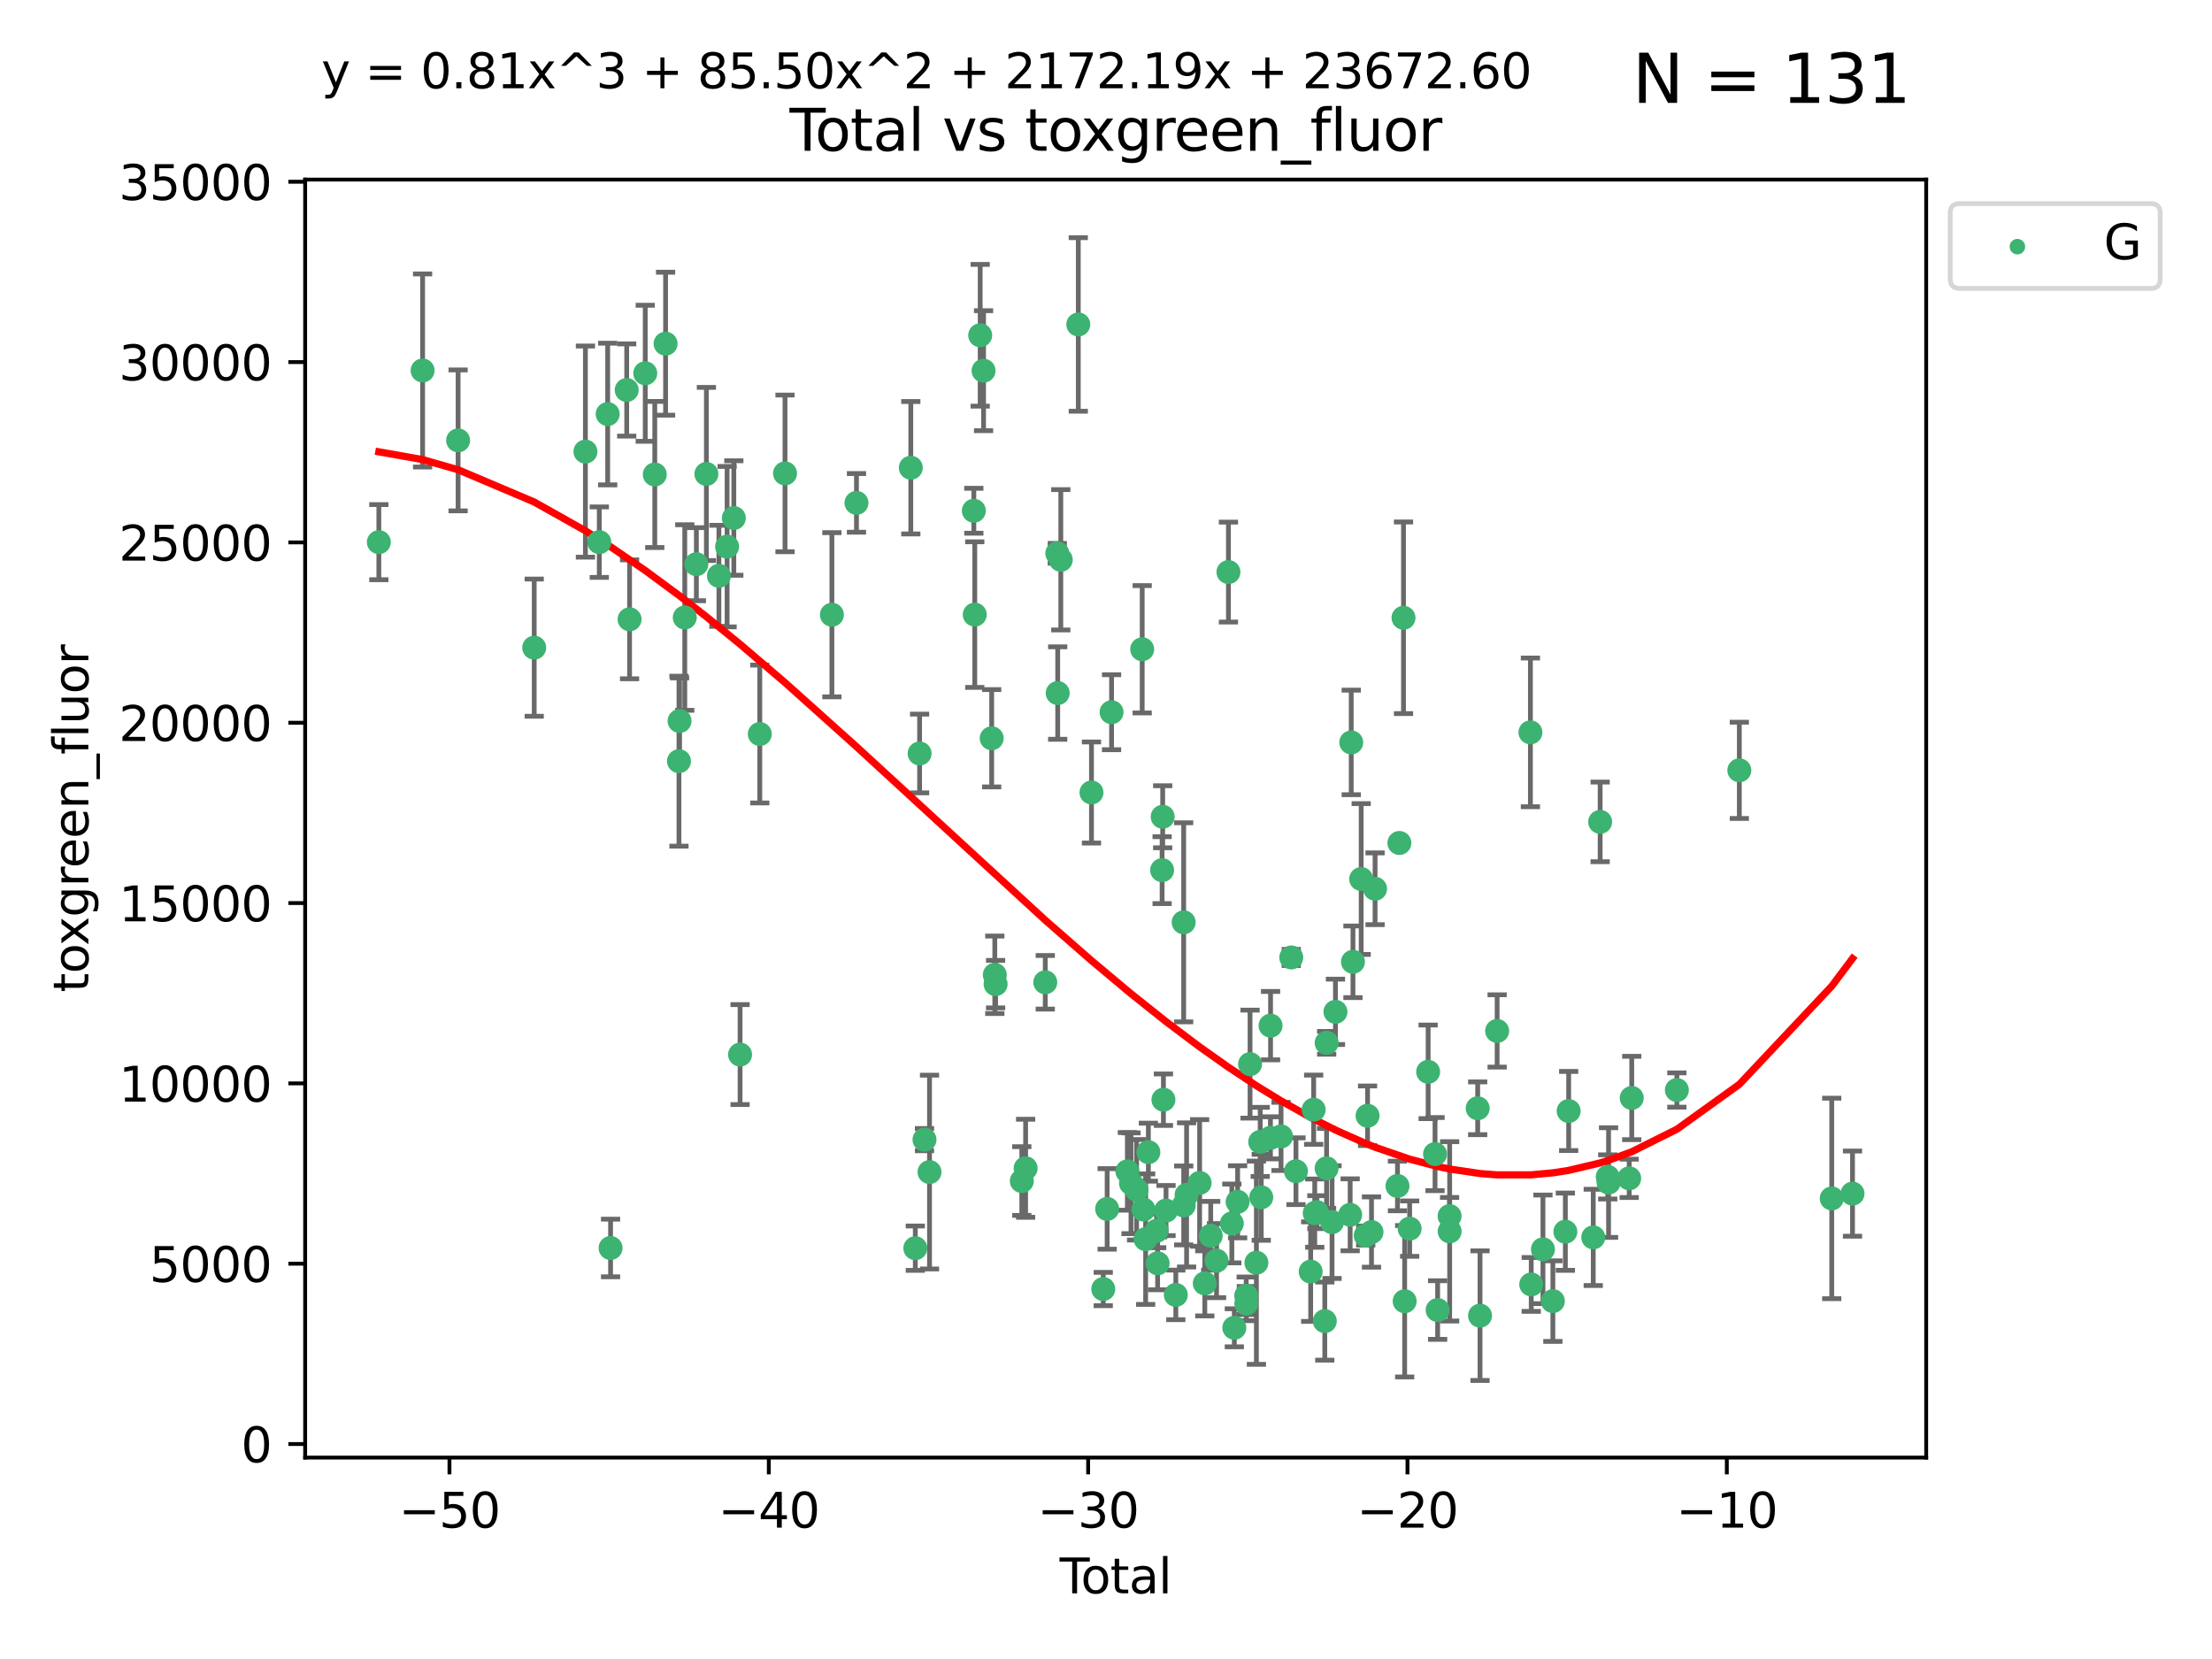 <?xml version="1.0" encoding="utf-8" standalone="no"?>
<!DOCTYPE svg PUBLIC "-//W3C//DTD SVG 1.1//EN"
  "http://www.w3.org/Graphics/SVG/1.1/DTD/svg11.dtd">
<svg xmlns:xlink="http://www.w3.org/1999/xlink" width="460.8pt" height="345.6pt" viewBox="0 0 460.8 345.6" xmlns="http://www.w3.org/2000/svg" version="1.1">
 <defs>
  <style type="text/css">*{stroke-linejoin: round; stroke-linecap: butt}</style>
 </defs>
 <g id="figure_1">
  <g id="patch_1">
   <path d="M 0 345.6 
L 460.8 345.6 
L 460.8 0 
L 0 0 
z
" style="fill: #ffffff"/>
  </g>
  <g id="axes_1">
   <g id="patch_2">
    <path d="M 63.571 303.64 
L 401.26 303.64 
L 401.26 37.411 
L 63.571 37.411 
z
" style="fill: #ffffff"/>
   </g>
   <g id="PathCollection_1">
    <defs>
     <path id="mb186ab5c0b" d="M 0 1.118 
C 0.297 1.118 0.581 1 0.791 0.791 
C 1 0.581 1.118 0.297 1.118 0 
C 1.118 -0.297 1 -0.581 0.791 -0.791 
C 0.581 -1 0.297 -1.118 0 -1.118 
C -0.297 -1.118 -0.581 -1 -0.791 -0.791 
C -1 -0.581 -1.118 -0.297 -1.118 0 
C -1.118 0.297 -1 0.581 -0.791 0.791 
C -0.581 1 -0.297 1.118 0 1.118 
z
" style="stroke: #3cb371"/>
    </defs>
    <g clip-path="url(#p2eaa97cc1a)">
     <use xlink:href="#mb186ab5c0b" x="78.921" y="112.942" style="fill: #3cb371; stroke: #3cb371"/>
     <use xlink:href="#mb186ab5c0b" x="88.034" y="77.177" style="fill: #3cb371; stroke: #3cb371"/>
     <use xlink:href="#mb186ab5c0b" x="95.431" y="91.741" style="fill: #3cb371; stroke: #3cb371"/>
     <use xlink:href="#mb186ab5c0b" x="111.287" y="134.917" style="fill: #3cb371; stroke: #3cb371"/>
     <use xlink:href="#mb186ab5c0b" x="121.953" y="94.074" style="fill: #3cb371; stroke: #3cb371"/>
     <use xlink:href="#mb186ab5c0b" x="124.844" y="112.942" style="fill: #3cb371; stroke: #3cb371"/>
     <use xlink:href="#mb186ab5c0b" x="126.591" y="86.252" style="fill: #3cb371; stroke: #3cb371"/>
     <use xlink:href="#mb186ab5c0b" x="127.192" y="259.979" style="fill: #3cb371; stroke: #3cb371"/>
     <use xlink:href="#mb186ab5c0b" x="130.556" y="81.246" style="fill: #3cb371; stroke: #3cb371"/>
     <use xlink:href="#mb186ab5c0b" x="131.152" y="129.015" style="fill: #3cb371; stroke: #3cb371"/>
     <use xlink:href="#mb186ab5c0b" x="134.417" y="77.759" style="fill: #3cb371; stroke: #3cb371"/>
     <use xlink:href="#mb186ab5c0b" x="136.403" y="98.844" style="fill: #3cb371; stroke: #3cb371"/>
     <use xlink:href="#mb186ab5c0b" x="138.654" y="71.598" style="fill: #3cb371; stroke: #3cb371"/>
     <use xlink:href="#mb186ab5c0b" x="141.442" y="158.564" style="fill: #3cb371; stroke: #3cb371"/>
     <use xlink:href="#mb186ab5c0b" x="141.564" y="150.195" style="fill: #3cb371; stroke: #3cb371"/>
     <use xlink:href="#mb186ab5c0b" x="142.649" y="128.638" style="fill: #3cb371; stroke: #3cb371"/>
     <use xlink:href="#mb186ab5c0b" x="145.066" y="117.533" style="fill: #3cb371; stroke: #3cb371"/>
     <use xlink:href="#mb186ab5c0b" x="147.155" y="98.735" style="fill: #3cb371; stroke: #3cb371"/>
     <use xlink:href="#mb186ab5c0b" x="149.762" y="119.954" style="fill: #3cb371; stroke: #3cb371"/>
     <use xlink:href="#mb186ab5c0b" x="151.469" y="113.877" style="fill: #3cb371; stroke: #3cb371"/>
     <use xlink:href="#mb186ab5c0b" x="152.868" y="107.909" style="fill: #3cb371; stroke: #3cb371"/>
     <use xlink:href="#mb186ab5c0b" x="154.169" y="219.688" style="fill: #3cb371; stroke: #3cb371"/>
     <use xlink:href="#mb186ab5c0b" x="158.279" y="152.911" style="fill: #3cb371; stroke: #3cb371"/>
     <use xlink:href="#mb186ab5c0b" x="163.533" y="98.617" style="fill: #3cb371; stroke: #3cb371"/>
     <use xlink:href="#mb186ab5c0b" x="173.299" y="128.063" style="fill: #3cb371; stroke: #3cb371"/>
     <use xlink:href="#mb186ab5c0b" x="178.418" y="104.758" style="fill: #3cb371; stroke: #3cb371"/>
     <use xlink:href="#mb186ab5c0b" x="189.737" y="97.438" style="fill: #3cb371; stroke: #3cb371"/>
     <use xlink:href="#mb186ab5c0b" x="190.676" y="260.022" style="fill: #3cb371; stroke: #3cb371"/>
     <use xlink:href="#mb186ab5c0b" x="191.568" y="156.966" style="fill: #3cb371; stroke: #3cb371"/>
     <use xlink:href="#mb186ab5c0b" x="192.59" y="237.404" style="fill: #3cb371; stroke: #3cb371"/>
     <use xlink:href="#mb186ab5c0b" x="193.635" y="244.161" style="fill: #3cb371; stroke: #3cb371"/>
     <use xlink:href="#mb186ab5c0b" x="202.868" y="106.398" style="fill: #3cb371; stroke: #3cb371"/>
     <use xlink:href="#mb186ab5c0b" x="203.06" y="128.033" style="fill: #3cb371; stroke: #3cb371"/>
     <use xlink:href="#mb186ab5c0b" x="204.192" y="69.843" style="fill: #3cb371; stroke: #3cb371"/>
     <use xlink:href="#mb186ab5c0b" x="204.894" y="77.223" style="fill: #3cb371; stroke: #3cb371"/>
     <use xlink:href="#mb186ab5c0b" x="206.587" y="153.792" style="fill: #3cb371; stroke: #3cb371"/>
     <use xlink:href="#mb186ab5c0b" x="207.235" y="203.069" style="fill: #3cb371; stroke: #3cb371"/>
     <use xlink:href="#mb186ab5c0b" x="207.402" y="205.013" style="fill: #3cb371; stroke: #3cb371"/>
     <use xlink:href="#mb186ab5c0b" x="212.862" y="246.033" style="fill: #3cb371; stroke: #3cb371"/>
     <use xlink:href="#mb186ab5c0b" x="213.656" y="243.373" style="fill: #3cb371; stroke: #3cb371"/>
     <use xlink:href="#mb186ab5c0b" x="217.748" y="204.628" style="fill: #3cb371; stroke: #3cb371"/>
     <use xlink:href="#mb186ab5c0b" x="220.251" y="115.265" style="fill: #3cb371; stroke: #3cb371"/>
     <use xlink:href="#mb186ab5c0b" x="220.34" y="144.377" style="fill: #3cb371; stroke: #3cb371"/>
     <use xlink:href="#mb186ab5c0b" x="220.984" y="116.614" style="fill: #3cb371; stroke: #3cb371"/>
     <use xlink:href="#mb186ab5c0b" x="224.627" y="67.59" style="fill: #3cb371; stroke: #3cb371"/>
     <use xlink:href="#mb186ab5c0b" x="227.375" y="165.09" style="fill: #3cb371; stroke: #3cb371"/>
     <use xlink:href="#mb186ab5c0b" x="229.827" y="268.528" style="fill: #3cb371; stroke: #3cb371"/>
     <use xlink:href="#mb186ab5c0b" x="230.639" y="251.841" style="fill: #3cb371; stroke: #3cb371"/>
     <use xlink:href="#mb186ab5c0b" x="231.56" y="148.368" style="fill: #3cb371; stroke: #3cb371"/>
     <use xlink:href="#mb186ab5c0b" x="234.853" y="244.014" style="fill: #3cb371; stroke: #3cb371"/>
     <use xlink:href="#mb186ab5c0b" x="235.608" y="246.496" style="fill: #3cb371; stroke: #3cb371"/>
     <use xlink:href="#mb186ab5c0b" x="236.771" y="247.852" style="fill: #3cb371; stroke: #3cb371"/>
     <use xlink:href="#mb186ab5c0b" x="237.939" y="135.253" style="fill: #3cb371; stroke: #3cb371"/>
     <use xlink:href="#mb186ab5c0b" x="238.211" y="251.964" style="fill: #3cb371; stroke: #3cb371"/>
     <use xlink:href="#mb186ab5c0b" x="238.66" y="258.14" style="fill: #3cb371; stroke: #3cb371"/>
     <use xlink:href="#mb186ab5c0b" x="239.227" y="240.016" style="fill: #3cb371; stroke: #3cb371"/>
     <use xlink:href="#mb186ab5c0b" x="240.951" y="256.401" style="fill: #3cb371; stroke: #3cb371"/>
     <use xlink:href="#mb186ab5c0b" x="241.154" y="263.171" style="fill: #3cb371; stroke: #3cb371"/>
     <use xlink:href="#mb186ab5c0b" x="242.089" y="181.268" style="fill: #3cb371; stroke: #3cb371"/>
     <use xlink:href="#mb186ab5c0b" x="242.209" y="170.144" style="fill: #3cb371; stroke: #3cb371"/>
     <use xlink:href="#mb186ab5c0b" x="242.364" y="229.083" style="fill: #3cb371; stroke: #3cb371"/>
     <use xlink:href="#mb186ab5c0b" x="242.905" y="252.184" style="fill: #3cb371; stroke: #3cb371"/>
     <use xlink:href="#mb186ab5c0b" x="244.944" y="269.752" style="fill: #3cb371; stroke: #3cb371"/>
     <use xlink:href="#mb186ab5c0b" x="246.579" y="192.135" style="fill: #3cb371; stroke: #3cb371"/>
     <use xlink:href="#mb186ab5c0b" x="246.589" y="251.114" style="fill: #3cb371; stroke: #3cb371"/>
     <use xlink:href="#mb186ab5c0b" x="247.187" y="248.918" style="fill: #3cb371; stroke: #3cb371"/>
     <use xlink:href="#mb186ab5c0b" x="249.904" y="246.427" style="fill: #3cb371; stroke: #3cb371"/>
     <use xlink:href="#mb186ab5c0b" x="250.982" y="267.348" style="fill: #3cb371; stroke: #3cb371"/>
     <use xlink:href="#mb186ab5c0b" x="252.217" y="257.43" style="fill: #3cb371; stroke: #3cb371"/>
     <use xlink:href="#mb186ab5c0b" x="253.43" y="262.614" style="fill: #3cb371; stroke: #3cb371"/>
     <use xlink:href="#mb186ab5c0b" x="255.907" y="119.172" style="fill: #3cb371; stroke: #3cb371"/>
     <use xlink:href="#mb186ab5c0b" x="256.614" y="254.865" style="fill: #3cb371; stroke: #3cb371"/>
     <use xlink:href="#mb186ab5c0b" x="257.133" y="276.602" style="fill: #3cb371; stroke: #3cb371"/>
     <use xlink:href="#mb186ab5c0b" x="257.82" y="250.36" style="fill: #3cb371; stroke: #3cb371"/>
     <use xlink:href="#mb186ab5c0b" x="259.608" y="269.93" style="fill: #3cb371; stroke: #3cb371"/>
     <use xlink:href="#mb186ab5c0b" x="259.636" y="271.561" style="fill: #3cb371; stroke: #3cb371"/>
     <use xlink:href="#mb186ab5c0b" x="260.408" y="221.673" style="fill: #3cb371; stroke: #3cb371"/>
     <use xlink:href="#mb186ab5c0b" x="261.731" y="263.046" style="fill: #3cb371; stroke: #3cb371"/>
     <use xlink:href="#mb186ab5c0b" x="262.525" y="237.877" style="fill: #3cb371; stroke: #3cb371"/>
     <use xlink:href="#mb186ab5c0b" x="262.741" y="249.421" style="fill: #3cb371; stroke: #3cb371"/>
     <use xlink:href="#mb186ab5c0b" x="264.655" y="237.033" style="fill: #3cb371; stroke: #3cb371"/>
     <use xlink:href="#mb186ab5c0b" x="264.68" y="213.661" style="fill: #3cb371; stroke: #3cb371"/>
     <use xlink:href="#mb186ab5c0b" x="266.864" y="236.736" style="fill: #3cb371; stroke: #3cb371"/>
     <use xlink:href="#mb186ab5c0b" x="268.995" y="199.452" style="fill: #3cb371; stroke: #3cb371"/>
     <use xlink:href="#mb186ab5c0b" x="269.974" y="243.989" style="fill: #3cb371; stroke: #3cb371"/>
     <use xlink:href="#mb186ab5c0b" x="273.038" y="264.906" style="fill: #3cb371; stroke: #3cb371"/>
     <use xlink:href="#mb186ab5c0b" x="273.661" y="231.169" style="fill: #3cb371; stroke: #3cb371"/>
     <use xlink:href="#mb186ab5c0b" x="273.885" y="252.718" style="fill: #3cb371; stroke: #3cb371"/>
     <use xlink:href="#mb186ab5c0b" x="274.332" y="252.511" style="fill: #3cb371; stroke: #3cb371"/>
     <use xlink:href="#mb186ab5c0b" x="275.977" y="275.209" style="fill: #3cb371; stroke: #3cb371"/>
     <use xlink:href="#mb186ab5c0b" x="276.351" y="243.383" style="fill: #3cb371; stroke: #3cb371"/>
     <use xlink:href="#mb186ab5c0b" x="276.367" y="217.24" style="fill: #3cb371; stroke: #3cb371"/>
     <use xlink:href="#mb186ab5c0b" x="277.488" y="254.59" style="fill: #3cb371; stroke: #3cb371"/>
     <use xlink:href="#mb186ab5c0b" x="278.2" y="210.784" style="fill: #3cb371; stroke: #3cb371"/>
     <use xlink:href="#mb186ab5c0b" x="281.262" y="253.068" style="fill: #3cb371; stroke: #3cb371"/>
     <use xlink:href="#mb186ab5c0b" x="281.485" y="154.662" style="fill: #3cb371; stroke: #3cb371"/>
     <use xlink:href="#mb186ab5c0b" x="281.846" y="200.362" style="fill: #3cb371; stroke: #3cb371"/>
     <use xlink:href="#mb186ab5c0b" x="283.559" y="183.113" style="fill: #3cb371; stroke: #3cb371"/>
     <use xlink:href="#mb186ab5c0b" x="284.501" y="257.383" style="fill: #3cb371; stroke: #3cb371"/>
     <use xlink:href="#mb186ab5c0b" x="284.888" y="232.43" style="fill: #3cb371; stroke: #3cb371"/>
     <use xlink:href="#mb186ab5c0b" x="285.709" y="256.657" style="fill: #3cb371; stroke: #3cb371"/>
     <use xlink:href="#mb186ab5c0b" x="286.452" y="185.149" style="fill: #3cb371; stroke: #3cb371"/>
     <use xlink:href="#mb186ab5c0b" x="291.12" y="247.058" style="fill: #3cb371; stroke: #3cb371"/>
     <use xlink:href="#mb186ab5c0b" x="291.517" y="175.606" style="fill: #3cb371; stroke: #3cb371"/>
     <use xlink:href="#mb186ab5c0b" x="292.376" y="128.695" style="fill: #3cb371; stroke: #3cb371"/>
     <use xlink:href="#mb186ab5c0b" x="292.616" y="271.07" style="fill: #3cb371; stroke: #3cb371"/>
     <use xlink:href="#mb186ab5c0b" x="293.657" y="255.948" style="fill: #3cb371; stroke: #3cb371"/>
     <use xlink:href="#mb186ab5c0b" x="297.507" y="223.28" style="fill: #3cb371; stroke: #3cb371"/>
     <use xlink:href="#mb186ab5c0b" x="298.946" y="240.416" style="fill: #3cb371; stroke: #3cb371"/>
     <use xlink:href="#mb186ab5c0b" x="299.487" y="272.907" style="fill: #3cb371; stroke: #3cb371"/>
     <use xlink:href="#mb186ab5c0b" x="301.976" y="253.333" style="fill: #3cb371; stroke: #3cb371"/>
     <use xlink:href="#mb186ab5c0b" x="301.99" y="256.513" style="fill: #3cb371; stroke: #3cb371"/>
     <use xlink:href="#mb186ab5c0b" x="307.829" y="230.876" style="fill: #3cb371; stroke: #3cb371"/>
     <use xlink:href="#mb186ab5c0b" x="308.317" y="274.075" style="fill: #3cb371; stroke: #3cb371"/>
     <use xlink:href="#mb186ab5c0b" x="311.88" y="214.765" style="fill: #3cb371; stroke: #3cb371"/>
     <use xlink:href="#mb186ab5c0b" x="318.814" y="152.566" style="fill: #3cb371; stroke: #3cb371"/>
     <use xlink:href="#mb186ab5c0b" x="318.983" y="267.571" style="fill: #3cb371; stroke: #3cb371"/>
     <use xlink:href="#mb186ab5c0b" x="321.424" y="260.261" style="fill: #3cb371; stroke: #3cb371"/>
     <use xlink:href="#mb186ab5c0b" x="323.49" y="271.044" style="fill: #3cb371; stroke: #3cb371"/>
     <use xlink:href="#mb186ab5c0b" x="326.092" y="256.587" style="fill: #3cb371; stroke: #3cb371"/>
     <use xlink:href="#mb186ab5c0b" x="326.783" y="231.443" style="fill: #3cb371; stroke: #3cb371"/>
     <use xlink:href="#mb186ab5c0b" x="331.904" y="257.77" style="fill: #3cb371; stroke: #3cb371"/>
     <use xlink:href="#mb186ab5c0b" x="333.34" y="171.215" style="fill: #3cb371; stroke: #3cb371"/>
     <use xlink:href="#mb186ab5c0b" x="334.921" y="245.171" style="fill: #3cb371; stroke: #3cb371"/>
     <use xlink:href="#mb186ab5c0b" x="335.094" y="246.349" style="fill: #3cb371; stroke: #3cb371"/>
     <use xlink:href="#mb186ab5c0b" x="339.39" y="245.471" style="fill: #3cb371; stroke: #3cb371"/>
     <use xlink:href="#mb186ab5c0b" x="339.921" y="228.727" style="fill: #3cb371; stroke: #3cb371"/>
     <use xlink:href="#mb186ab5c0b" x="349.323" y="227.069" style="fill: #3cb371; stroke: #3cb371"/>
     <use xlink:href="#mb186ab5c0b" x="362.334" y="160.472" style="fill: #3cb371; stroke: #3cb371"/>
     <use xlink:href="#mb186ab5c0b" x="381.585" y="249.653" style="fill: #3cb371; stroke: #3cb371"/>
     <use xlink:href="#mb186ab5c0b" x="385.911" y="248.652" style="fill: #3cb371; stroke: #3cb371"/>
    </g>
   </g>
   <g id="matplotlib.axis_1">
    <g id="xtick_1">
     <g id="line2d_1">
      <defs>
       <path id="m6ca050d2b5" d="M 0 0 
L 0 3.5 
" style="stroke: #000000; stroke-width: 0.8"/>
      </defs>
      <g>
       <use xlink:href="#m6ca050d2b5" x="93.632" y="303.64" style="stroke: #000000; stroke-width: 0.8"/>
      </g>
     </g>
     <g id="text_1">
      <!-- −50 -->
      <g transform="translate(83.08 318.238)scale(0.1 -0.1)">
       <defs>
        <path id="DejaVuSans-2212" d="M 678 2272 
L 4684 2272 
L 4684 1741 
L 678 1741 
L 678 2272 
z
" transform="scale(0.016)"/>
        <path id="DejaVuSans-35" d="M 691 4666 
L 3169 4666 
L 3169 4134 
L 1269 4134 
L 1269 2991 
Q 1406 3038 1543 3061 
Q 1681 3084 1819 3084 
Q 2600 3084 3056 2656 
Q 3513 2228 3513 1497 
Q 3513 744 3044 326 
Q 2575 -91 1722 -91 
Q 1428 -91 1123 -41 
Q 819 9 494 109 
L 494 744 
Q 775 591 1075 516 
Q 1375 441 1709 441 
Q 2250 441 2565 725 
Q 2881 1009 2881 1497 
Q 2881 1984 2565 2268 
Q 2250 2553 1709 2553 
Q 1456 2553 1204 2497 
Q 953 2441 691 2322 
L 691 4666 
z
" transform="scale(0.016)"/>
        <path id="DejaVuSans-30" d="M 2034 4250 
Q 1547 4250 1301 3770 
Q 1056 3291 1056 2328 
Q 1056 1369 1301 889 
Q 1547 409 2034 409 
Q 2525 409 2770 889 
Q 3016 1369 3016 2328 
Q 3016 3291 2770 3770 
Q 2525 4250 2034 4250 
z
M 2034 4750 
Q 2819 4750 3233 4129 
Q 3647 3509 3647 2328 
Q 3647 1150 3233 529 
Q 2819 -91 2034 -91 
Q 1250 -91 836 529 
Q 422 1150 422 2328 
Q 422 3509 836 4129 
Q 1250 4750 2034 4750 
z
" transform="scale(0.016)"/>
       </defs>
       <use xlink:href="#DejaVuSans-2212"/>
       <use xlink:href="#DejaVuSans-35" x="83.789"/>
       <use xlink:href="#DejaVuSans-30" x="147.412"/>
      </g>
     </g>
    </g>
    <g id="xtick_2">
     <g id="line2d_2">
      <g>
       <use xlink:href="#m6ca050d2b5" x="160.156" y="303.64" style="stroke: #000000; stroke-width: 0.8"/>
      </g>
     </g>
     <g id="text_2">
      <!-- −40 -->
      <g transform="translate(149.604 318.238)scale(0.1 -0.1)">
       <defs>
        <path id="DejaVuSans-34" d="M 2419 4116 
L 825 1625 
L 2419 1625 
L 2419 4116 
z
M 2253 4666 
L 3047 4666 
L 3047 1625 
L 3713 1625 
L 3713 1100 
L 3047 1100 
L 3047 0 
L 2419 0 
L 2419 1100 
L 313 1100 
L 313 1709 
L 2253 4666 
z
" transform="scale(0.016)"/>
       </defs>
       <use xlink:href="#DejaVuSans-2212"/>
       <use xlink:href="#DejaVuSans-34" x="83.789"/>
       <use xlink:href="#DejaVuSans-30" x="147.412"/>
      </g>
     </g>
    </g>
    <g id="xtick_3">
     <g id="line2d_3">
      <g>
       <use xlink:href="#m6ca050d2b5" x="226.68" y="303.64" style="stroke: #000000; stroke-width: 0.8"/>
      </g>
     </g>
     <g id="text_3">
      <!-- −30 -->
      <g transform="translate(216.127 318.238)scale(0.1 -0.1)">
       <defs>
        <path id="DejaVuSans-33" d="M 2597 2516 
Q 3050 2419 3304 2112 
Q 3559 1806 3559 1356 
Q 3559 666 3084 287 
Q 2609 -91 1734 -91 
Q 1441 -91 1130 -33 
Q 819 25 488 141 
L 488 750 
Q 750 597 1062 519 
Q 1375 441 1716 441 
Q 2309 441 2620 675 
Q 2931 909 2931 1356 
Q 2931 1769 2642 2001 
Q 2353 2234 1838 2234 
L 1294 2234 
L 1294 2753 
L 1863 2753 
Q 2328 2753 2575 2939 
Q 2822 3125 2822 3475 
Q 2822 3834 2567 4026 
Q 2313 4219 1838 4219 
Q 1578 4219 1281 4162 
Q 984 4106 628 3988 
L 628 4550 
Q 988 4650 1302 4700 
Q 1616 4750 1894 4750 
Q 2613 4750 3031 4423 
Q 3450 4097 3450 3541 
Q 3450 3153 3228 2886 
Q 3006 2619 2597 2516 
z
" transform="scale(0.016)"/>
       </defs>
       <use xlink:href="#DejaVuSans-2212"/>
       <use xlink:href="#DejaVuSans-33" x="83.789"/>
       <use xlink:href="#DejaVuSans-30" x="147.412"/>
      </g>
     </g>
    </g>
    <g id="xtick_4">
     <g id="line2d_4">
      <g>
       <use xlink:href="#m6ca050d2b5" x="293.203" y="303.64" style="stroke: #000000; stroke-width: 0.8"/>
      </g>
     </g>
     <g id="text_4">
      <!-- −20 -->
      <g transform="translate(282.651 318.238)scale(0.1 -0.1)">
       <defs>
        <path id="DejaVuSans-32" d="M 1228 531 
L 3431 531 
L 3431 0 
L 469 0 
L 469 531 
Q 828 903 1448 1529 
Q 2069 2156 2228 2338 
Q 2531 2678 2651 2914 
Q 2772 3150 2772 3378 
Q 2772 3750 2511 3984 
Q 2250 4219 1831 4219 
Q 1534 4219 1204 4116 
Q 875 4013 500 3803 
L 500 4441 
Q 881 4594 1212 4672 
Q 1544 4750 1819 4750 
Q 2544 4750 2975 4387 
Q 3406 4025 3406 3419 
Q 3406 3131 3298 2873 
Q 3191 2616 2906 2266 
Q 2828 2175 2409 1742 
Q 1991 1309 1228 531 
z
" transform="scale(0.016)"/>
       </defs>
       <use xlink:href="#DejaVuSans-2212"/>
       <use xlink:href="#DejaVuSans-32" x="83.789"/>
       <use xlink:href="#DejaVuSans-30" x="147.412"/>
      </g>
     </g>
    </g>
    <g id="xtick_5">
     <g id="line2d_5">
      <g>
       <use xlink:href="#m6ca050d2b5" x="359.727" y="303.64" style="stroke: #000000; stroke-width: 0.8"/>
      </g>
     </g>
     <g id="text_5">
      <!-- −10 -->
      <g transform="translate(349.174 318.238)scale(0.1 -0.1)">
       <defs>
        <path id="DejaVuSans-31" d="M 794 531 
L 1825 531 
L 1825 4091 
L 703 3866 
L 703 4441 
L 1819 4666 
L 2450 4666 
L 2450 531 
L 3481 531 
L 3481 0 
L 794 0 
L 794 531 
z
" transform="scale(0.016)"/>
       </defs>
       <use xlink:href="#DejaVuSans-2212"/>
       <use xlink:href="#DejaVuSans-31" x="83.789"/>
       <use xlink:href="#DejaVuSans-30" x="147.412"/>
      </g>
     </g>
    </g>
    <g id="text_6">
     <!-- Total -->
     <g transform="translate(220.739 331.917)scale(0.1 -0.1)">
      <defs>
       <path id="DejaVuSans-54" d="M -19 4666 
L 3928 4666 
L 3928 4134 
L 2272 4134 
L 2272 0 
L 1638 0 
L 1638 4134 
L -19 4134 
L -19 4666 
z
" transform="scale(0.016)"/>
       <path id="DejaVuSans-6f" d="M 1959 3097 
Q 1497 3097 1228 2736 
Q 959 2375 959 1747 
Q 959 1119 1226 758 
Q 1494 397 1959 397 
Q 2419 397 2687 759 
Q 2956 1122 2956 1747 
Q 2956 2369 2687 2733 
Q 2419 3097 1959 3097 
z
M 1959 3584 
Q 2709 3584 3137 3096 
Q 3566 2609 3566 1747 
Q 3566 888 3137 398 
Q 2709 -91 1959 -91 
Q 1206 -91 779 398 
Q 353 888 353 1747 
Q 353 2609 779 3096 
Q 1206 3584 1959 3584 
z
" transform="scale(0.016)"/>
       <path id="DejaVuSans-74" d="M 1172 4494 
L 1172 3500 
L 2356 3500 
L 2356 3053 
L 1172 3053 
L 1172 1153 
Q 1172 725 1289 603 
Q 1406 481 1766 481 
L 2356 481 
L 2356 0 
L 1766 0 
Q 1100 0 847 248 
Q 594 497 594 1153 
L 594 3053 
L 172 3053 
L 172 3500 
L 594 3500 
L 594 4494 
L 1172 4494 
z
" transform="scale(0.016)"/>
       <path id="DejaVuSans-61" d="M 2194 1759 
Q 1497 1759 1228 1600 
Q 959 1441 959 1056 
Q 959 750 1161 570 
Q 1363 391 1709 391 
Q 2188 391 2477 730 
Q 2766 1069 2766 1631 
L 2766 1759 
L 2194 1759 
z
M 3341 1997 
L 3341 0 
L 2766 0 
L 2766 531 
Q 2569 213 2275 61 
Q 1981 -91 1556 -91 
Q 1019 -91 701 211 
Q 384 513 384 1019 
Q 384 1609 779 1909 
Q 1175 2209 1959 2209 
L 2766 2209 
L 2766 2266 
Q 2766 2663 2505 2880 
Q 2244 3097 1772 3097 
Q 1472 3097 1187 3025 
Q 903 2953 641 2809 
L 641 3341 
Q 956 3463 1253 3523 
Q 1550 3584 1831 3584 
Q 2591 3584 2966 3190 
Q 3341 2797 3341 1997 
z
" transform="scale(0.016)"/>
       <path id="DejaVuSans-6c" d="M 603 4863 
L 1178 4863 
L 1178 0 
L 603 0 
L 603 4863 
z
" transform="scale(0.016)"/>
      </defs>
      <use xlink:href="#DejaVuSans-54"/>
      <use xlink:href="#DejaVuSans-6f" x="44.084"/>
      <use xlink:href="#DejaVuSans-74" x="105.266"/>
      <use xlink:href="#DejaVuSans-61" x="144.475"/>
      <use xlink:href="#DejaVuSans-6c" x="205.754"/>
     </g>
    </g>
   </g>
   <g id="matplotlib.axis_2">
    <g id="ytick_1">
     <g id="line2d_6">
      <defs>
       <path id="m756938c5ef" d="M 0 0 
L -3.5 0 
" style="stroke: #000000; stroke-width: 0.8"/>
      </defs>
      <g>
       <use xlink:href="#m756938c5ef" x="63.571" y="300.82" style="stroke: #000000; stroke-width: 0.8"/>
      </g>
     </g>
     <g id="text_7">
      <!-- 0 -->
      <g transform="translate(50.209 304.619)scale(0.1 -0.1)">
       <use xlink:href="#DejaVuSans-30"/>
      </g>
     </g>
    </g>
    <g id="ytick_2">
     <g id="line2d_7">
      <g>
       <use xlink:href="#m756938c5ef" x="63.571" y="263.254" style="stroke: #000000; stroke-width: 0.8"/>
      </g>
     </g>
     <g id="text_8">
      <!-- 5000 -->
      <g transform="translate(31.121 267.054)scale(0.1 -0.1)">
       <use xlink:href="#DejaVuSans-35"/>
       <use xlink:href="#DejaVuSans-30" x="63.623"/>
       <use xlink:href="#DejaVuSans-30" x="127.246"/>
       <use xlink:href="#DejaVuSans-30" x="190.869"/>
      </g>
     </g>
    </g>
    <g id="ytick_3">
     <g id="line2d_8">
      <g>
       <use xlink:href="#m756938c5ef" x="63.571" y="225.689" style="stroke: #000000; stroke-width: 0.8"/>
      </g>
     </g>
     <g id="text_9">
      <!-- 10000 -->
      <g transform="translate(24.759 229.488)scale(0.1 -0.1)">
       <use xlink:href="#DejaVuSans-31"/>
       <use xlink:href="#DejaVuSans-30" x="63.623"/>
       <use xlink:href="#DejaVuSans-30" x="127.246"/>
       <use xlink:href="#DejaVuSans-30" x="190.869"/>
       <use xlink:href="#DejaVuSans-30" x="254.492"/>
      </g>
     </g>
    </g>
    <g id="ytick_4">
     <g id="line2d_9">
      <g>
       <use xlink:href="#m756938c5ef" x="63.571" y="188.123" style="stroke: #000000; stroke-width: 0.8"/>
      </g>
     </g>
     <g id="text_10">
      <!-- 15000 -->
      <g transform="translate(24.759 191.922)scale(0.1 -0.1)">
       <use xlink:href="#DejaVuSans-31"/>
       <use xlink:href="#DejaVuSans-35" x="63.623"/>
       <use xlink:href="#DejaVuSans-30" x="127.246"/>
       <use xlink:href="#DejaVuSans-30" x="190.869"/>
       <use xlink:href="#DejaVuSans-30" x="254.492"/>
      </g>
     </g>
    </g>
    <g id="ytick_5">
     <g id="line2d_10">
      <g>
       <use xlink:href="#m756938c5ef" x="63.571" y="150.557" style="stroke: #000000; stroke-width: 0.8"/>
      </g>
     </g>
     <g id="text_11">
      <!-- 20000 -->
      <g transform="translate(24.759 154.356)scale(0.1 -0.1)">
       <use xlink:href="#DejaVuSans-32"/>
       <use xlink:href="#DejaVuSans-30" x="63.623"/>
       <use xlink:href="#DejaVuSans-30" x="127.246"/>
       <use xlink:href="#DejaVuSans-30" x="190.869"/>
       <use xlink:href="#DejaVuSans-30" x="254.492"/>
      </g>
     </g>
    </g>
    <g id="ytick_6">
     <g id="line2d_11">
      <g>
       <use xlink:href="#m756938c5ef" x="63.571" y="112.991" style="stroke: #000000; stroke-width: 0.8"/>
      </g>
     </g>
     <g id="text_12">
      <!-- 25000 -->
      <g transform="translate(24.759 116.79)scale(0.1 -0.1)">
       <use xlink:href="#DejaVuSans-32"/>
       <use xlink:href="#DejaVuSans-35" x="63.623"/>
       <use xlink:href="#DejaVuSans-30" x="127.246"/>
       <use xlink:href="#DejaVuSans-30" x="190.869"/>
       <use xlink:href="#DejaVuSans-30" x="254.492"/>
      </g>
     </g>
    </g>
    <g id="ytick_7">
     <g id="line2d_12">
      <g>
       <use xlink:href="#m756938c5ef" x="63.571" y="75.425" style="stroke: #000000; stroke-width: 0.8"/>
      </g>
     </g>
     <g id="text_13">
      <!-- 30000 -->
      <g transform="translate(24.759 79.224)scale(0.1 -0.1)">
       <use xlink:href="#DejaVuSans-33"/>
       <use xlink:href="#DejaVuSans-30" x="63.623"/>
       <use xlink:href="#DejaVuSans-30" x="127.246"/>
       <use xlink:href="#DejaVuSans-30" x="190.869"/>
       <use xlink:href="#DejaVuSans-30" x="254.492"/>
      </g>
     </g>
    </g>
    <g id="ytick_8">
     <g id="line2d_13">
      <g>
       <use xlink:href="#m756938c5ef" x="63.571" y="37.859" style="stroke: #000000; stroke-width: 0.8"/>
      </g>
     </g>
     <g id="text_14">
      <!-- 35000 -->
      <g transform="translate(24.759 41.659)scale(0.1 -0.1)">
       <use xlink:href="#DejaVuSans-33"/>
       <use xlink:href="#DejaVuSans-35" x="63.623"/>
       <use xlink:href="#DejaVuSans-30" x="127.246"/>
       <use xlink:href="#DejaVuSans-30" x="190.869"/>
       <use xlink:href="#DejaVuSans-30" x="254.492"/>
      </g>
     </g>
    </g>
    <g id="text_15">
     <!-- toxgreen_fluor -->
     <g transform="translate(18.401 206.72)rotate(-90)scale(0.1 -0.1)">
      <defs>
       <path id="DejaVuSans-78" d="M 3513 3500 
L 2247 1797 
L 3578 0 
L 2900 0 
L 1881 1375 
L 863 0 
L 184 0 
L 1544 1831 
L 300 3500 
L 978 3500 
L 1906 2253 
L 2834 3500 
L 3513 3500 
z
" transform="scale(0.016)"/>
       <path id="DejaVuSans-67" d="M 2906 1791 
Q 2906 2416 2648 2759 
Q 2391 3103 1925 3103 
Q 1463 3103 1205 2759 
Q 947 2416 947 1791 
Q 947 1169 1205 825 
Q 1463 481 1925 481 
Q 2391 481 2648 825 
Q 2906 1169 2906 1791 
z
M 3481 434 
Q 3481 -459 3084 -895 
Q 2688 -1331 1869 -1331 
Q 1566 -1331 1297 -1286 
Q 1028 -1241 775 -1147 
L 775 -588 
Q 1028 -725 1275 -790 
Q 1522 -856 1778 -856 
Q 2344 -856 2625 -561 
Q 2906 -266 2906 331 
L 2906 616 
Q 2728 306 2450 153 
Q 2172 0 1784 0 
Q 1141 0 747 490 
Q 353 981 353 1791 
Q 353 2603 747 3093 
Q 1141 3584 1784 3584 
Q 2172 3584 2450 3431 
Q 2728 3278 2906 2969 
L 2906 3500 
L 3481 3500 
L 3481 434 
z
" transform="scale(0.016)"/>
       <path id="DejaVuSans-72" d="M 2631 2963 
Q 2534 3019 2420 3045 
Q 2306 3072 2169 3072 
Q 1681 3072 1420 2755 
Q 1159 2438 1159 1844 
L 1159 0 
L 581 0 
L 581 3500 
L 1159 3500 
L 1159 2956 
Q 1341 3275 1631 3429 
Q 1922 3584 2338 3584 
Q 2397 3584 2469 3576 
Q 2541 3569 2628 3553 
L 2631 2963 
z
" transform="scale(0.016)"/>
       <path id="DejaVuSans-65" d="M 3597 1894 
L 3597 1613 
L 953 1613 
Q 991 1019 1311 708 
Q 1631 397 2203 397 
Q 2534 397 2845 478 
Q 3156 559 3463 722 
L 3463 178 
Q 3153 47 2828 -22 
Q 2503 -91 2169 -91 
Q 1331 -91 842 396 
Q 353 884 353 1716 
Q 353 2575 817 3079 
Q 1281 3584 2069 3584 
Q 2775 3584 3186 3129 
Q 3597 2675 3597 1894 
z
M 3022 2063 
Q 3016 2534 2758 2815 
Q 2500 3097 2075 3097 
Q 1594 3097 1305 2825 
Q 1016 2553 972 2059 
L 3022 2063 
z
" transform="scale(0.016)"/>
       <path id="DejaVuSans-6e" d="M 3513 2113 
L 3513 0 
L 2938 0 
L 2938 2094 
Q 2938 2591 2744 2837 
Q 2550 3084 2163 3084 
Q 1697 3084 1428 2787 
Q 1159 2491 1159 1978 
L 1159 0 
L 581 0 
L 581 3500 
L 1159 3500 
L 1159 2956 
Q 1366 3272 1645 3428 
Q 1925 3584 2291 3584 
Q 2894 3584 3203 3211 
Q 3513 2838 3513 2113 
z
" transform="scale(0.016)"/>
       <path id="DejaVuSans-5f" d="M 3263 -1063 
L 3263 -1509 
L -63 -1509 
L -63 -1063 
L 3263 -1063 
z
" transform="scale(0.016)"/>
       <path id="DejaVuSans-66" d="M 2375 4863 
L 2375 4384 
L 1825 4384 
Q 1516 4384 1395 4259 
Q 1275 4134 1275 3809 
L 1275 3500 
L 2222 3500 
L 2222 3053 
L 1275 3053 
L 1275 0 
L 697 0 
L 697 3053 
L 147 3053 
L 147 3500 
L 697 3500 
L 697 3744 
Q 697 4328 969 4595 
Q 1241 4863 1831 4863 
L 2375 4863 
z
" transform="scale(0.016)"/>
       <path id="DejaVuSans-75" d="M 544 1381 
L 544 3500 
L 1119 3500 
L 1119 1403 
Q 1119 906 1312 657 
Q 1506 409 1894 409 
Q 2359 409 2629 706 
Q 2900 1003 2900 1516 
L 2900 3500 
L 3475 3500 
L 3475 0 
L 2900 0 
L 2900 538 
Q 2691 219 2414 64 
Q 2138 -91 1772 -91 
Q 1169 -91 856 284 
Q 544 659 544 1381 
z
M 1991 3584 
L 1991 3584 
z
" transform="scale(0.016)"/>
      </defs>
      <use xlink:href="#DejaVuSans-74"/>
      <use xlink:href="#DejaVuSans-6f" x="39.209"/>
      <use xlink:href="#DejaVuSans-78" x="97.266"/>
      <use xlink:href="#DejaVuSans-67" x="156.445"/>
      <use xlink:href="#DejaVuSans-72" x="219.922"/>
      <use xlink:href="#DejaVuSans-65" x="258.785"/>
      <use xlink:href="#DejaVuSans-65" x="320.309"/>
      <use xlink:href="#DejaVuSans-6e" x="381.832"/>
      <use xlink:href="#DejaVuSans-5f" x="445.211"/>
      <use xlink:href="#DejaVuSans-66" x="495.211"/>
      <use xlink:href="#DejaVuSans-6c" x="530.416"/>
      <use xlink:href="#DejaVuSans-75" x="558.199"/>
      <use xlink:href="#DejaVuSans-6f" x="621.578"/>
      <use xlink:href="#DejaVuSans-72" x="682.76"/>
     </g>
    </g>
   </g>
   <g id="LineCollection_1">
    <path d="M 78.921 120.767 
L 78.921 105.118 
" clip-path="url(#p2eaa97cc1a)" style="fill: none; stroke: #696969"/>
    <path d="M 88.034 97.29 
L 88.034 57.064 
" clip-path="url(#p2eaa97cc1a)" style="fill: none; stroke: #696969"/>
    <path d="M 95.431 106.419 
L 95.431 77.063 
" clip-path="url(#p2eaa97cc1a)" style="fill: none; stroke: #696969"/>
    <path d="M 111.287 149.205 
L 111.287 120.629 
" clip-path="url(#p2eaa97cc1a)" style="fill: none; stroke: #696969"/>
    <path d="M 121.953 116.065 
L 121.953 72.083 
" clip-path="url(#p2eaa97cc1a)" style="fill: none; stroke: #696969"/>
    <path d="M 124.844 120.284 
L 124.844 105.6 
" clip-path="url(#p2eaa97cc1a)" style="fill: none; stroke: #696969"/>
    <path d="M 126.591 101.007 
L 126.591 71.496 
" clip-path="url(#p2eaa97cc1a)" style="fill: none; stroke: #696969"/>
    <path d="M 127.192 265.984 
L 127.192 253.975 
" clip-path="url(#p2eaa97cc1a)" style="fill: none; stroke: #696969"/>
    <path d="M 130.556 90.854 
L 130.556 71.638 
" clip-path="url(#p2eaa97cc1a)" style="fill: none; stroke: #696969"/>
    <path d="M 131.152 141.403 
L 131.152 116.628 
" clip-path="url(#p2eaa97cc1a)" style="fill: none; stroke: #696969"/>
    <path d="M 134.417 91.929 
L 134.417 63.589 
" clip-path="url(#p2eaa97cc1a)" style="fill: none; stroke: #696969"/>
    <path d="M 136.403 114.059 
L 136.403 83.628 
" clip-path="url(#p2eaa97cc1a)" style="fill: none; stroke: #696969"/>
    <path d="M 138.654 86.486 
L 138.654 56.709 
" clip-path="url(#p2eaa97cc1a)" style="fill: none; stroke: #696969"/>
    <path d="M 141.442 176.268 
L 141.442 140.86 
" clip-path="url(#p2eaa97cc1a)" style="fill: none; stroke: #696969"/>
    <path d="M 141.564 159.172 
L 141.564 141.219 
" clip-path="url(#p2eaa97cc1a)" style="fill: none; stroke: #696969"/>
    <path d="M 142.649 147.963 
L 142.649 109.314 
" clip-path="url(#p2eaa97cc1a)" style="fill: none; stroke: #696969"/>
    <path d="M 145.066 125.142 
L 145.066 109.925 
" clip-path="url(#p2eaa97cc1a)" style="fill: none; stroke: #696969"/>
    <path d="M 147.155 116.77 
L 147.155 80.699 
" clip-path="url(#p2eaa97cc1a)" style="fill: none; stroke: #696969"/>
    <path d="M 149.762 130.476 
L 149.762 109.432 
" clip-path="url(#p2eaa97cc1a)" style="fill: none; stroke: #696969"/>
    <path d="M 151.469 130.588 
L 151.469 97.165 
" clip-path="url(#p2eaa97cc1a)" style="fill: none; stroke: #696969"/>
    <path d="M 152.868 119.832 
L 152.868 95.985 
" clip-path="url(#p2eaa97cc1a)" style="fill: none; stroke: #696969"/>
    <path d="M 154.169 230.097 
L 154.169 209.279 
" clip-path="url(#p2eaa97cc1a)" style="fill: none; stroke: #696969"/>
    <path d="M 158.279 167.274 
L 158.279 138.549 
" clip-path="url(#p2eaa97cc1a)" style="fill: none; stroke: #696969"/>
    <path d="M 163.533 114.936 
L 163.533 82.299 
" clip-path="url(#p2eaa97cc1a)" style="fill: none; stroke: #696969"/>
    <path d="M 173.299 145.164 
L 173.299 110.961 
" clip-path="url(#p2eaa97cc1a)" style="fill: none; stroke: #696969"/>
    <path d="M 178.418 110.869 
L 178.418 98.648 
" clip-path="url(#p2eaa97cc1a)" style="fill: none; stroke: #696969"/>
    <path d="M 189.737 111.232 
L 189.737 83.644 
" clip-path="url(#p2eaa97cc1a)" style="fill: none; stroke: #696969"/>
    <path d="M 190.676 264.641 
L 190.676 255.403 
" clip-path="url(#p2eaa97cc1a)" style="fill: none; stroke: #696969"/>
    <path d="M 191.568 165.168 
L 191.568 148.765 
" clip-path="url(#p2eaa97cc1a)" style="fill: none; stroke: #696969"/>
    <path d="M 192.59 239.719 
L 192.59 235.09 
" clip-path="url(#p2eaa97cc1a)" style="fill: none; stroke: #696969"/>
    <path d="M 193.635 264.344 
L 193.635 223.978 
" clip-path="url(#p2eaa97cc1a)" style="fill: none; stroke: #696969"/>
    <path d="M 202.868 111.076 
L 202.868 101.72 
" clip-path="url(#p2eaa97cc1a)" style="fill: none; stroke: #696969"/>
    <path d="M 203.06 143.195 
L 203.06 112.872 
" clip-path="url(#p2eaa97cc1a)" style="fill: none; stroke: #696969"/>
    <path d="M 204.192 84.609 
L 204.192 55.078 
" clip-path="url(#p2eaa97cc1a)" style="fill: none; stroke: #696969"/>
    <path d="M 204.894 89.717 
L 204.894 64.728 
" clip-path="url(#p2eaa97cc1a)" style="fill: none; stroke: #696969"/>
    <path d="M 206.587 163.93 
L 206.587 143.654 
" clip-path="url(#p2eaa97cc1a)" style="fill: none; stroke: #696969"/>
    <path d="M 207.235 211.142 
L 207.235 194.997 
" clip-path="url(#p2eaa97cc1a)" style="fill: none; stroke: #696969"/>
    <path d="M 207.402 209.959 
L 207.402 200.067 
" clip-path="url(#p2eaa97cc1a)" style="fill: none; stroke: #696969"/>
    <path d="M 212.862 253.191 
L 212.862 238.874 
" clip-path="url(#p2eaa97cc1a)" style="fill: none; stroke: #696969"/>
    <path d="M 213.656 253.588 
L 213.656 233.158 
" clip-path="url(#p2eaa97cc1a)" style="fill: none; stroke: #696969"/>
    <path d="M 217.748 210.212 
L 217.748 199.043 
" clip-path="url(#p2eaa97cc1a)" style="fill: none; stroke: #696969"/>
    <path d="M 220.251 117.326 
L 220.251 113.205 
" clip-path="url(#p2eaa97cc1a)" style="fill: none; stroke: #696969"/>
    <path d="M 220.34 154.007 
L 220.34 134.746 
" clip-path="url(#p2eaa97cc1a)" style="fill: none; stroke: #696969"/>
    <path d="M 220.984 131.231 
L 220.984 101.997 
" clip-path="url(#p2eaa97cc1a)" style="fill: none; stroke: #696969"/>
    <path d="M 224.627 85.667 
L 224.627 49.513 
" clip-path="url(#p2eaa97cc1a)" style="fill: none; stroke: #696969"/>
    <path d="M 227.375 175.62 
L 227.375 154.561 
" clip-path="url(#p2eaa97cc1a)" style="fill: none; stroke: #696969"/>
    <path d="M 229.827 271.997 
L 229.827 265.059 
" clip-path="url(#p2eaa97cc1a)" style="fill: none; stroke: #696969"/>
    <path d="M 230.639 260.233 
L 230.639 243.449 
" clip-path="url(#p2eaa97cc1a)" style="fill: none; stroke: #696969"/>
    <path d="M 231.56 156.181 
L 231.56 140.555 
" clip-path="url(#p2eaa97cc1a)" style="fill: none; stroke: #696969"/>
    <path d="M 234.853 252.105 
L 234.853 235.922 
" clip-path="url(#p2eaa97cc1a)" style="fill: none; stroke: #696969"/>
    <path d="M 235.608 256.99 
L 235.608 236.002 
" clip-path="url(#p2eaa97cc1a)" style="fill: none; stroke: #696969"/>
    <path d="M 236.771 258.318 
L 236.771 237.386 
" clip-path="url(#p2eaa97cc1a)" style="fill: none; stroke: #696969"/>
    <path d="M 237.939 148.515 
L 237.939 121.991 
" clip-path="url(#p2eaa97cc1a)" style="fill: none; stroke: #696969"/>
    <path d="M 238.211 252.602 
L 238.211 251.325 
" clip-path="url(#p2eaa97cc1a)" style="fill: none; stroke: #696969"/>
    <path d="M 238.66 271.728 
L 238.66 244.551 
" clip-path="url(#p2eaa97cc1a)" style="fill: none; stroke: #696969"/>
    <path d="M 239.227 246.056 
L 239.227 233.976 
" clip-path="url(#p2eaa97cc1a)" style="fill: none; stroke: #696969"/>
    <path d="M 240.951 259.916 
L 240.951 252.886 
" clip-path="url(#p2eaa97cc1a)" style="fill: none; stroke: #696969"/>
    <path d="M 241.154 268.686 
L 241.154 257.655 
" clip-path="url(#p2eaa97cc1a)" style="fill: none; stroke: #696969"/>
    <path d="M 242.089 188.234 
L 242.089 174.301 
" clip-path="url(#p2eaa97cc1a)" style="fill: none; stroke: #696969"/>
    <path d="M 242.209 176.607 
L 242.209 163.681 
" clip-path="url(#p2eaa97cc1a)" style="fill: none; stroke: #696969"/>
    <path d="M 242.364 234.446 
L 242.364 223.72 
" clip-path="url(#p2eaa97cc1a)" style="fill: none; stroke: #696969"/>
    <path d="M 242.905 257.406 
L 242.905 246.961 
" clip-path="url(#p2eaa97cc1a)" style="fill: none; stroke: #696969"/>
    <path d="M 244.944 274.916 
L 244.944 264.588 
" clip-path="url(#p2eaa97cc1a)" style="fill: none; stroke: #696969"/>
    <path d="M 246.579 212.87 
L 246.579 171.4 
" clip-path="url(#p2eaa97cc1a)" style="fill: none; stroke: #696969"/>
    <path d="M 246.589 259.33 
L 246.589 242.898 
" clip-path="url(#p2eaa97cc1a)" style="fill: none; stroke: #696969"/>
    <path d="M 247.187 263.933 
L 247.187 233.904 
" clip-path="url(#p2eaa97cc1a)" style="fill: none; stroke: #696969"/>
    <path d="M 249.904 259.614 
L 249.904 233.239 
" clip-path="url(#p2eaa97cc1a)" style="fill: none; stroke: #696969"/>
    <path d="M 250.982 274.127 
L 250.982 260.57 
" clip-path="url(#p2eaa97cc1a)" style="fill: none; stroke: #696969"/>
    <path d="M 252.217 264.59 
L 252.217 250.269 
" clip-path="url(#p2eaa97cc1a)" style="fill: none; stroke: #696969"/>
    <path d="M 253.43 270.333 
L 253.43 254.895 
" clip-path="url(#p2eaa97cc1a)" style="fill: none; stroke: #696969"/>
    <path d="M 255.907 129.579 
L 255.907 108.765 
" clip-path="url(#p2eaa97cc1a)" style="fill: none; stroke: #696969"/>
    <path d="M 256.614 263.072 
L 256.614 246.658 
" clip-path="url(#p2eaa97cc1a)" style="fill: none; stroke: #696969"/>
    <path d="M 257.133 280.564 
L 257.133 272.64 
" clip-path="url(#p2eaa97cc1a)" style="fill: none; stroke: #696969"/>
    <path d="M 257.82 257.872 
L 257.82 242.848 
" clip-path="url(#p2eaa97cc1a)" style="fill: none; stroke: #696969"/>
    <path d="M 259.608 273.838 
L 259.608 266.021 
" clip-path="url(#p2eaa97cc1a)" style="fill: none; stroke: #696969"/>
    <path d="M 259.636 275.12 
L 259.636 268.003 
" clip-path="url(#p2eaa97cc1a)" style="fill: none; stroke: #696969"/>
    <path d="M 260.408 232.923 
L 260.408 210.422 
" clip-path="url(#p2eaa97cc1a)" style="fill: none; stroke: #696969"/>
    <path d="M 261.731 284.218 
L 261.731 241.875 
" clip-path="url(#p2eaa97cc1a)" style="fill: none; stroke: #696969"/>
    <path d="M 262.525 245.08 
L 262.525 230.675 
" clip-path="url(#p2eaa97cc1a)" style="fill: none; stroke: #696969"/>
    <path d="M 262.741 258.369 
L 262.741 240.472 
" clip-path="url(#p2eaa97cc1a)" style="fill: none; stroke: #696969"/>
    <path d="M 264.655 241.417 
L 264.655 232.648 
" clip-path="url(#p2eaa97cc1a)" style="fill: none; stroke: #696969"/>
    <path d="M 264.68 220.785 
L 264.68 206.537 
" clip-path="url(#p2eaa97cc1a)" style="fill: none; stroke: #696969"/>
    <path d="M 266.864 243.84 
L 266.864 229.633 
" clip-path="url(#p2eaa97cc1a)" style="fill: none; stroke: #696969"/>
    <path d="M 268.995 201.132 
L 268.995 197.772 
" clip-path="url(#p2eaa97cc1a)" style="fill: none; stroke: #696969"/>
    <path d="M 269.974 250.943 
L 269.974 237.035 
" clip-path="url(#p2eaa97cc1a)" style="fill: none; stroke: #696969"/>
    <path d="M 273.038 275.273 
L 273.038 254.538 
" clip-path="url(#p2eaa97cc1a)" style="fill: none; stroke: #696969"/>
    <path d="M 273.661 238.378 
L 273.661 223.961 
" clip-path="url(#p2eaa97cc1a)" style="fill: none; stroke: #696969"/>
    <path d="M 273.885 259.831 
L 273.885 245.605 
" clip-path="url(#p2eaa97cc1a)" style="fill: none; stroke: #696969"/>
    <path d="M 274.332 255.936 
L 274.332 249.087 
" clip-path="url(#p2eaa97cc1a)" style="fill: none; stroke: #696969"/>
    <path d="M 275.977 283.344 
L 275.977 267.074 
" clip-path="url(#p2eaa97cc1a)" style="fill: none; stroke: #696969"/>
    <path d="M 276.351 251.71 
L 276.351 235.056 
" clip-path="url(#p2eaa97cc1a)" style="fill: none; stroke: #696969"/>
    <path d="M 276.367 219.617 
L 276.367 214.863 
" clip-path="url(#p2eaa97cc1a)" style="fill: none; stroke: #696969"/>
    <path d="M 277.488 266.33 
L 277.488 242.85 
" clip-path="url(#p2eaa97cc1a)" style="fill: none; stroke: #696969"/>
    <path d="M 278.2 217.591 
L 278.2 203.977 
" clip-path="url(#p2eaa97cc1a)" style="fill: none; stroke: #696969"/>
    <path d="M 281.262 260.561 
L 281.262 245.575 
" clip-path="url(#p2eaa97cc1a)" style="fill: none; stroke: #696969"/>
    <path d="M 281.485 165.552 
L 281.485 143.771 
" clip-path="url(#p2eaa97cc1a)" style="fill: none; stroke: #696969"/>
    <path d="M 281.846 207.824 
L 281.846 192.901 
" clip-path="url(#p2eaa97cc1a)" style="fill: none; stroke: #696969"/>
    <path d="M 283.559 198.822 
L 283.559 167.403 
" clip-path="url(#p2eaa97cc1a)" style="fill: none; stroke: #696969"/>
    <path d="M 284.501 259.368 
L 284.501 255.398 
" clip-path="url(#p2eaa97cc1a)" style="fill: none; stroke: #696969"/>
    <path d="M 284.888 238.631 
L 284.888 226.228 
" clip-path="url(#p2eaa97cc1a)" style="fill: none; stroke: #696969"/>
    <path d="M 285.709 263.979 
L 285.709 249.335 
" clip-path="url(#p2eaa97cc1a)" style="fill: none; stroke: #696969"/>
    <path d="M 286.452 192.623 
L 286.452 177.674 
" clip-path="url(#p2eaa97cc1a)" style="fill: none; stroke: #696969"/>
    <path d="M 291.12 252.224 
L 291.12 241.892 
" clip-path="url(#p2eaa97cc1a)" style="fill: none; stroke: #696969"/>
    <path d="M 291.517 176.307 
L 291.517 174.906 
" clip-path="url(#p2eaa97cc1a)" style="fill: none; stroke: #696969"/>
    <path d="M 292.376 148.654 
L 292.376 108.736 
" clip-path="url(#p2eaa97cc1a)" style="fill: none; stroke: #696969"/>
    <path d="M 292.616 286.843 
L 292.616 255.298 
" clip-path="url(#p2eaa97cc1a)" style="fill: none; stroke: #696969"/>
    <path d="M 293.657 261.717 
L 293.657 250.18 
" clip-path="url(#p2eaa97cc1a)" style="fill: none; stroke: #696969"/>
    <path d="M 297.507 233.029 
L 297.507 213.531 
" clip-path="url(#p2eaa97cc1a)" style="fill: none; stroke: #696969"/>
    <path d="M 298.946 248.032 
L 298.946 232.799 
" clip-path="url(#p2eaa97cc1a)" style="fill: none; stroke: #696969"/>
    <path d="M 299.487 279.01 
L 299.487 266.804 
" clip-path="url(#p2eaa97cc1a)" style="fill: none; stroke: #696969"/>
    <path d="M 301.976 257.216 
L 301.976 249.45 
" clip-path="url(#p2eaa97cc1a)" style="fill: none; stroke: #696969"/>
    <path d="M 301.99 275.191 
L 301.99 237.834 
" clip-path="url(#p2eaa97cc1a)" style="fill: none; stroke: #696969"/>
    <path d="M 307.829 236.37 
L 307.829 225.383 
" clip-path="url(#p2eaa97cc1a)" style="fill: none; stroke: #696969"/>
    <path d="M 308.317 287.576 
L 308.317 260.575 
" clip-path="url(#p2eaa97cc1a)" style="fill: none; stroke: #696969"/>
    <path d="M 311.88 222.3 
L 311.88 207.23 
" clip-path="url(#p2eaa97cc1a)" style="fill: none; stroke: #696969"/>
    <path d="M 318.814 168.054 
L 318.814 137.078 
" clip-path="url(#p2eaa97cc1a)" style="fill: none; stroke: #696969"/>
    <path d="M 318.983 273.179 
L 318.983 261.963 
" clip-path="url(#p2eaa97cc1a)" style="fill: none; stroke: #696969"/>
    <path d="M 321.424 271.57 
L 321.424 248.952 
" clip-path="url(#p2eaa97cc1a)" style="fill: none; stroke: #696969"/>
    <path d="M 323.49 279.441 
L 323.49 262.647 
" clip-path="url(#p2eaa97cc1a)" style="fill: none; stroke: #696969"/>
    <path d="M 326.092 264.634 
L 326.092 248.539 
" clip-path="url(#p2eaa97cc1a)" style="fill: none; stroke: #696969"/>
    <path d="M 326.783 239.685 
L 326.783 223.2 
" clip-path="url(#p2eaa97cc1a)" style="fill: none; stroke: #696969"/>
    <path d="M 331.904 267.799 
L 331.904 247.741 
" clip-path="url(#p2eaa97cc1a)" style="fill: none; stroke: #696969"/>
    <path d="M 333.34 179.512 
L 333.34 162.919 
" clip-path="url(#p2eaa97cc1a)" style="fill: none; stroke: #696969"/>
    <path d="M 334.921 249.769 
L 334.921 240.572 
" clip-path="url(#p2eaa97cc1a)" style="fill: none; stroke: #696969"/>
    <path d="M 335.094 257.768 
L 335.094 234.929 
" clip-path="url(#p2eaa97cc1a)" style="fill: none; stroke: #696969"/>
    <path d="M 339.39 249.465 
L 339.39 241.478 
" clip-path="url(#p2eaa97cc1a)" style="fill: none; stroke: #696969"/>
    <path d="M 339.921 237.408 
L 339.921 220.046 
" clip-path="url(#p2eaa97cc1a)" style="fill: none; stroke: #696969"/>
    <path d="M 349.323 230.638 
L 349.323 223.499 
" clip-path="url(#p2eaa97cc1a)" style="fill: none; stroke: #696969"/>
    <path d="M 362.334 170.498 
L 362.334 150.445 
" clip-path="url(#p2eaa97cc1a)" style="fill: none; stroke: #696969"/>
    <path d="M 381.585 270.537 
L 381.585 228.77 
" clip-path="url(#p2eaa97cc1a)" style="fill: none; stroke: #696969"/>
    <path d="M 385.911 257.523 
L 385.911 239.781 
" clip-path="url(#p2eaa97cc1a)" style="fill: none; stroke: #696969"/>
   </g>
   <g id="line2d_14">
    <defs>
     <path id="m6a7627b66a" d="M 2 0 
L -2 -0 
" style="stroke: #696969"/>
    </defs>
    <g clip-path="url(#p2eaa97cc1a)">
     <use xlink:href="#m6a7627b66a" x="78.921" y="120.767" style="fill: #696969; stroke: #696969"/>
     <use xlink:href="#m6a7627b66a" x="88.034" y="97.29" style="fill: #696969; stroke: #696969"/>
     <use xlink:href="#m6a7627b66a" x="95.431" y="106.419" style="fill: #696969; stroke: #696969"/>
     <use xlink:href="#m6a7627b66a" x="111.287" y="149.205" style="fill: #696969; stroke: #696969"/>
     <use xlink:href="#m6a7627b66a" x="121.953" y="116.065" style="fill: #696969; stroke: #696969"/>
     <use xlink:href="#m6a7627b66a" x="124.844" y="120.284" style="fill: #696969; stroke: #696969"/>
     <use xlink:href="#m6a7627b66a" x="126.591" y="101.007" style="fill: #696969; stroke: #696969"/>
     <use xlink:href="#m6a7627b66a" x="127.192" y="265.984" style="fill: #696969; stroke: #696969"/>
     <use xlink:href="#m6a7627b66a" x="130.556" y="90.854" style="fill: #696969; stroke: #696969"/>
     <use xlink:href="#m6a7627b66a" x="131.152" y="141.403" style="fill: #696969; stroke: #696969"/>
     <use xlink:href="#m6a7627b66a" x="134.417" y="91.929" style="fill: #696969; stroke: #696969"/>
     <use xlink:href="#m6a7627b66a" x="136.403" y="114.059" style="fill: #696969; stroke: #696969"/>
     <use xlink:href="#m6a7627b66a" x="138.654" y="86.486" style="fill: #696969; stroke: #696969"/>
     <use xlink:href="#m6a7627b66a" x="141.442" y="176.268" style="fill: #696969; stroke: #696969"/>
     <use xlink:href="#m6a7627b66a" x="141.564" y="159.172" style="fill: #696969; stroke: #696969"/>
     <use xlink:href="#m6a7627b66a" x="142.649" y="147.963" style="fill: #696969; stroke: #696969"/>
     <use xlink:href="#m6a7627b66a" x="145.066" y="125.142" style="fill: #696969; stroke: #696969"/>
     <use xlink:href="#m6a7627b66a" x="147.155" y="116.77" style="fill: #696969; stroke: #696969"/>
     <use xlink:href="#m6a7627b66a" x="149.762" y="130.476" style="fill: #696969; stroke: #696969"/>
     <use xlink:href="#m6a7627b66a" x="151.469" y="130.588" style="fill: #696969; stroke: #696969"/>
     <use xlink:href="#m6a7627b66a" x="152.868" y="119.832" style="fill: #696969; stroke: #696969"/>
     <use xlink:href="#m6a7627b66a" x="154.169" y="230.097" style="fill: #696969; stroke: #696969"/>
     <use xlink:href="#m6a7627b66a" x="158.279" y="167.274" style="fill: #696969; stroke: #696969"/>
     <use xlink:href="#m6a7627b66a" x="163.533" y="114.936" style="fill: #696969; stroke: #696969"/>
     <use xlink:href="#m6a7627b66a" x="173.299" y="145.164" style="fill: #696969; stroke: #696969"/>
     <use xlink:href="#m6a7627b66a" x="178.418" y="110.869" style="fill: #696969; stroke: #696969"/>
     <use xlink:href="#m6a7627b66a" x="189.737" y="111.232" style="fill: #696969; stroke: #696969"/>
     <use xlink:href="#m6a7627b66a" x="190.676" y="264.641" style="fill: #696969; stroke: #696969"/>
     <use xlink:href="#m6a7627b66a" x="191.568" y="165.168" style="fill: #696969; stroke: #696969"/>
     <use xlink:href="#m6a7627b66a" x="192.59" y="239.719" style="fill: #696969; stroke: #696969"/>
     <use xlink:href="#m6a7627b66a" x="193.635" y="264.344" style="fill: #696969; stroke: #696969"/>
     <use xlink:href="#m6a7627b66a" x="202.868" y="111.076" style="fill: #696969; stroke: #696969"/>
     <use xlink:href="#m6a7627b66a" x="203.06" y="143.195" style="fill: #696969; stroke: #696969"/>
     <use xlink:href="#m6a7627b66a" x="204.192" y="84.609" style="fill: #696969; stroke: #696969"/>
     <use xlink:href="#m6a7627b66a" x="204.894" y="89.717" style="fill: #696969; stroke: #696969"/>
     <use xlink:href="#m6a7627b66a" x="206.587" y="163.93" style="fill: #696969; stroke: #696969"/>
     <use xlink:href="#m6a7627b66a" x="207.235" y="211.142" style="fill: #696969; stroke: #696969"/>
     <use xlink:href="#m6a7627b66a" x="207.402" y="209.959" style="fill: #696969; stroke: #696969"/>
     <use xlink:href="#m6a7627b66a" x="212.862" y="253.191" style="fill: #696969; stroke: #696969"/>
     <use xlink:href="#m6a7627b66a" x="213.656" y="253.588" style="fill: #696969; stroke: #696969"/>
     <use xlink:href="#m6a7627b66a" x="217.748" y="210.212" style="fill: #696969; stroke: #696969"/>
     <use xlink:href="#m6a7627b66a" x="220.251" y="117.326" style="fill: #696969; stroke: #696969"/>
     <use xlink:href="#m6a7627b66a" x="220.34" y="154.007" style="fill: #696969; stroke: #696969"/>
     <use xlink:href="#m6a7627b66a" x="220.984" y="131.231" style="fill: #696969; stroke: #696969"/>
     <use xlink:href="#m6a7627b66a" x="224.627" y="85.667" style="fill: #696969; stroke: #696969"/>
     <use xlink:href="#m6a7627b66a" x="227.375" y="175.62" style="fill: #696969; stroke: #696969"/>
     <use xlink:href="#m6a7627b66a" x="229.827" y="271.997" style="fill: #696969; stroke: #696969"/>
     <use xlink:href="#m6a7627b66a" x="230.639" y="260.233" style="fill: #696969; stroke: #696969"/>
     <use xlink:href="#m6a7627b66a" x="231.56" y="156.181" style="fill: #696969; stroke: #696969"/>
     <use xlink:href="#m6a7627b66a" x="234.853" y="252.105" style="fill: #696969; stroke: #696969"/>
     <use xlink:href="#m6a7627b66a" x="235.608" y="256.99" style="fill: #696969; stroke: #696969"/>
     <use xlink:href="#m6a7627b66a" x="236.771" y="258.318" style="fill: #696969; stroke: #696969"/>
     <use xlink:href="#m6a7627b66a" x="237.939" y="148.515" style="fill: #696969; stroke: #696969"/>
     <use xlink:href="#m6a7627b66a" x="238.211" y="252.602" style="fill: #696969; stroke: #696969"/>
     <use xlink:href="#m6a7627b66a" x="238.66" y="271.728" style="fill: #696969; stroke: #696969"/>
     <use xlink:href="#m6a7627b66a" x="239.227" y="246.056" style="fill: #696969; stroke: #696969"/>
     <use xlink:href="#m6a7627b66a" x="240.951" y="259.916" style="fill: #696969; stroke: #696969"/>
     <use xlink:href="#m6a7627b66a" x="241.154" y="268.686" style="fill: #696969; stroke: #696969"/>
     <use xlink:href="#m6a7627b66a" x="242.089" y="188.234" style="fill: #696969; stroke: #696969"/>
     <use xlink:href="#m6a7627b66a" x="242.209" y="176.607" style="fill: #696969; stroke: #696969"/>
     <use xlink:href="#m6a7627b66a" x="242.364" y="234.446" style="fill: #696969; stroke: #696969"/>
     <use xlink:href="#m6a7627b66a" x="242.905" y="257.406" style="fill: #696969; stroke: #696969"/>
     <use xlink:href="#m6a7627b66a" x="244.944" y="274.916" style="fill: #696969; stroke: #696969"/>
     <use xlink:href="#m6a7627b66a" x="246.579" y="212.87" style="fill: #696969; stroke: #696969"/>
     <use xlink:href="#m6a7627b66a" x="246.589" y="259.33" style="fill: #696969; stroke: #696969"/>
     <use xlink:href="#m6a7627b66a" x="247.187" y="263.933" style="fill: #696969; stroke: #696969"/>
     <use xlink:href="#m6a7627b66a" x="249.904" y="259.614" style="fill: #696969; stroke: #696969"/>
     <use xlink:href="#m6a7627b66a" x="250.982" y="274.127" style="fill: #696969; stroke: #696969"/>
     <use xlink:href="#m6a7627b66a" x="252.217" y="264.59" style="fill: #696969; stroke: #696969"/>
     <use xlink:href="#m6a7627b66a" x="253.43" y="270.333" style="fill: #696969; stroke: #696969"/>
     <use xlink:href="#m6a7627b66a" x="255.907" y="129.579" style="fill: #696969; stroke: #696969"/>
     <use xlink:href="#m6a7627b66a" x="256.614" y="263.072" style="fill: #696969; stroke: #696969"/>
     <use xlink:href="#m6a7627b66a" x="257.133" y="280.564" style="fill: #696969; stroke: #696969"/>
     <use xlink:href="#m6a7627b66a" x="257.82" y="257.872" style="fill: #696969; stroke: #696969"/>
     <use xlink:href="#m6a7627b66a" x="259.608" y="273.838" style="fill: #696969; stroke: #696969"/>
     <use xlink:href="#m6a7627b66a" x="259.636" y="275.12" style="fill: #696969; stroke: #696969"/>
     <use xlink:href="#m6a7627b66a" x="260.408" y="232.923" style="fill: #696969; stroke: #696969"/>
     <use xlink:href="#m6a7627b66a" x="261.731" y="284.218" style="fill: #696969; stroke: #696969"/>
     <use xlink:href="#m6a7627b66a" x="262.525" y="245.08" style="fill: #696969; stroke: #696969"/>
     <use xlink:href="#m6a7627b66a" x="262.741" y="258.369" style="fill: #696969; stroke: #696969"/>
     <use xlink:href="#m6a7627b66a" x="264.655" y="241.417" style="fill: #696969; stroke: #696969"/>
     <use xlink:href="#m6a7627b66a" x="264.68" y="220.785" style="fill: #696969; stroke: #696969"/>
     <use xlink:href="#m6a7627b66a" x="266.864" y="243.84" style="fill: #696969; stroke: #696969"/>
     <use xlink:href="#m6a7627b66a" x="268.995" y="201.132" style="fill: #696969; stroke: #696969"/>
     <use xlink:href="#m6a7627b66a" x="269.974" y="250.943" style="fill: #696969; stroke: #696969"/>
     <use xlink:href="#m6a7627b66a" x="273.038" y="275.273" style="fill: #696969; stroke: #696969"/>
     <use xlink:href="#m6a7627b66a" x="273.661" y="238.378" style="fill: #696969; stroke: #696969"/>
     <use xlink:href="#m6a7627b66a" x="273.885" y="259.831" style="fill: #696969; stroke: #696969"/>
     <use xlink:href="#m6a7627b66a" x="274.332" y="255.936" style="fill: #696969; stroke: #696969"/>
     <use xlink:href="#m6a7627b66a" x="275.977" y="283.344" style="fill: #696969; stroke: #696969"/>
     <use xlink:href="#m6a7627b66a" x="276.351" y="251.71" style="fill: #696969; stroke: #696969"/>
     <use xlink:href="#m6a7627b66a" x="276.367" y="219.617" style="fill: #696969; stroke: #696969"/>
     <use xlink:href="#m6a7627b66a" x="277.488" y="266.33" style="fill: #696969; stroke: #696969"/>
     <use xlink:href="#m6a7627b66a" x="278.2" y="217.591" style="fill: #696969; stroke: #696969"/>
     <use xlink:href="#m6a7627b66a" x="281.262" y="260.561" style="fill: #696969; stroke: #696969"/>
     <use xlink:href="#m6a7627b66a" x="281.485" y="165.552" style="fill: #696969; stroke: #696969"/>
     <use xlink:href="#m6a7627b66a" x="281.846" y="207.824" style="fill: #696969; stroke: #696969"/>
     <use xlink:href="#m6a7627b66a" x="283.559" y="198.822" style="fill: #696969; stroke: #696969"/>
     <use xlink:href="#m6a7627b66a" x="284.501" y="259.368" style="fill: #696969; stroke: #696969"/>
     <use xlink:href="#m6a7627b66a" x="284.888" y="238.631" style="fill: #696969; stroke: #696969"/>
     <use xlink:href="#m6a7627b66a" x="285.709" y="263.979" style="fill: #696969; stroke: #696969"/>
     <use xlink:href="#m6a7627b66a" x="286.452" y="192.623" style="fill: #696969; stroke: #696969"/>
     <use xlink:href="#m6a7627b66a" x="291.12" y="252.224" style="fill: #696969; stroke: #696969"/>
     <use xlink:href="#m6a7627b66a" x="291.517" y="176.307" style="fill: #696969; stroke: #696969"/>
     <use xlink:href="#m6a7627b66a" x="292.376" y="148.654" style="fill: #696969; stroke: #696969"/>
     <use xlink:href="#m6a7627b66a" x="292.616" y="286.843" style="fill: #696969; stroke: #696969"/>
     <use xlink:href="#m6a7627b66a" x="293.657" y="261.717" style="fill: #696969; stroke: #696969"/>
     <use xlink:href="#m6a7627b66a" x="297.507" y="233.029" style="fill: #696969; stroke: #696969"/>
     <use xlink:href="#m6a7627b66a" x="298.946" y="248.032" style="fill: #696969; stroke: #696969"/>
     <use xlink:href="#m6a7627b66a" x="299.487" y="279.01" style="fill: #696969; stroke: #696969"/>
     <use xlink:href="#m6a7627b66a" x="301.976" y="257.216" style="fill: #696969; stroke: #696969"/>
     <use xlink:href="#m6a7627b66a" x="301.99" y="275.191" style="fill: #696969; stroke: #696969"/>
     <use xlink:href="#m6a7627b66a" x="307.829" y="236.37" style="fill: #696969; stroke: #696969"/>
     <use xlink:href="#m6a7627b66a" x="308.317" y="287.576" style="fill: #696969; stroke: #696969"/>
     <use xlink:href="#m6a7627b66a" x="311.88" y="222.3" style="fill: #696969; stroke: #696969"/>
     <use xlink:href="#m6a7627b66a" x="318.814" y="168.054" style="fill: #696969; stroke: #696969"/>
     <use xlink:href="#m6a7627b66a" x="318.983" y="273.179" style="fill: #696969; stroke: #696969"/>
     <use xlink:href="#m6a7627b66a" x="321.424" y="271.57" style="fill: #696969; stroke: #696969"/>
     <use xlink:href="#m6a7627b66a" x="323.49" y="279.441" style="fill: #696969; stroke: #696969"/>
     <use xlink:href="#m6a7627b66a" x="326.092" y="264.634" style="fill: #696969; stroke: #696969"/>
     <use xlink:href="#m6a7627b66a" x="326.783" y="239.685" style="fill: #696969; stroke: #696969"/>
     <use xlink:href="#m6a7627b66a" x="331.904" y="267.799" style="fill: #696969; stroke: #696969"/>
     <use xlink:href="#m6a7627b66a" x="333.34" y="179.512" style="fill: #696969; stroke: #696969"/>
     <use xlink:href="#m6a7627b66a" x="334.921" y="249.769" style="fill: #696969; stroke: #696969"/>
     <use xlink:href="#m6a7627b66a" x="335.094" y="257.768" style="fill: #696969; stroke: #696969"/>
     <use xlink:href="#m6a7627b66a" x="339.39" y="249.465" style="fill: #696969; stroke: #696969"/>
     <use xlink:href="#m6a7627b66a" x="339.921" y="237.408" style="fill: #696969; stroke: #696969"/>
     <use xlink:href="#m6a7627b66a" x="349.323" y="230.638" style="fill: #696969; stroke: #696969"/>
     <use xlink:href="#m6a7627b66a" x="362.334" y="170.498" style="fill: #696969; stroke: #696969"/>
     <use xlink:href="#m6a7627b66a" x="381.585" y="270.537" style="fill: #696969; stroke: #696969"/>
     <use xlink:href="#m6a7627b66a" x="385.911" y="257.523" style="fill: #696969; stroke: #696969"/>
    </g>
   </g>
   <g id="line2d_15">
    <g clip-path="url(#p2eaa97cc1a)">
     <use xlink:href="#m6a7627b66a" x="78.921" y="105.118" style="fill: #696969; stroke: #696969"/>
     <use xlink:href="#m6a7627b66a" x="88.034" y="57.064" style="fill: #696969; stroke: #696969"/>
     <use xlink:href="#m6a7627b66a" x="95.431" y="77.063" style="fill: #696969; stroke: #696969"/>
     <use xlink:href="#m6a7627b66a" x="111.287" y="120.629" style="fill: #696969; stroke: #696969"/>
     <use xlink:href="#m6a7627b66a" x="121.953" y="72.083" style="fill: #696969; stroke: #696969"/>
     <use xlink:href="#m6a7627b66a" x="124.844" y="105.6" style="fill: #696969; stroke: #696969"/>
     <use xlink:href="#m6a7627b66a" x="126.591" y="71.496" style="fill: #696969; stroke: #696969"/>
     <use xlink:href="#m6a7627b66a" x="127.192" y="253.975" style="fill: #696969; stroke: #696969"/>
     <use xlink:href="#m6a7627b66a" x="130.556" y="71.638" style="fill: #696969; stroke: #696969"/>
     <use xlink:href="#m6a7627b66a" x="131.152" y="116.628" style="fill: #696969; stroke: #696969"/>
     <use xlink:href="#m6a7627b66a" x="134.417" y="63.589" style="fill: #696969; stroke: #696969"/>
     <use xlink:href="#m6a7627b66a" x="136.403" y="83.628" style="fill: #696969; stroke: #696969"/>
     <use xlink:href="#m6a7627b66a" x="138.654" y="56.709" style="fill: #696969; stroke: #696969"/>
     <use xlink:href="#m6a7627b66a" x="141.442" y="140.86" style="fill: #696969; stroke: #696969"/>
     <use xlink:href="#m6a7627b66a" x="141.564" y="141.219" style="fill: #696969; stroke: #696969"/>
     <use xlink:href="#m6a7627b66a" x="142.649" y="109.314" style="fill: #696969; stroke: #696969"/>
     <use xlink:href="#m6a7627b66a" x="145.066" y="109.925" style="fill: #696969; stroke: #696969"/>
     <use xlink:href="#m6a7627b66a" x="147.155" y="80.699" style="fill: #696969; stroke: #696969"/>
     <use xlink:href="#m6a7627b66a" x="149.762" y="109.432" style="fill: #696969; stroke: #696969"/>
     <use xlink:href="#m6a7627b66a" x="151.469" y="97.165" style="fill: #696969; stroke: #696969"/>
     <use xlink:href="#m6a7627b66a" x="152.868" y="95.985" style="fill: #696969; stroke: #696969"/>
     <use xlink:href="#m6a7627b66a" x="154.169" y="209.279" style="fill: #696969; stroke: #696969"/>
     <use xlink:href="#m6a7627b66a" x="158.279" y="138.549" style="fill: #696969; stroke: #696969"/>
     <use xlink:href="#m6a7627b66a" x="163.533" y="82.299" style="fill: #696969; stroke: #696969"/>
     <use xlink:href="#m6a7627b66a" x="173.299" y="110.961" style="fill: #696969; stroke: #696969"/>
     <use xlink:href="#m6a7627b66a" x="178.418" y="98.648" style="fill: #696969; stroke: #696969"/>
     <use xlink:href="#m6a7627b66a" x="189.737" y="83.644" style="fill: #696969; stroke: #696969"/>
     <use xlink:href="#m6a7627b66a" x="190.676" y="255.403" style="fill: #696969; stroke: #696969"/>
     <use xlink:href="#m6a7627b66a" x="191.568" y="148.765" style="fill: #696969; stroke: #696969"/>
     <use xlink:href="#m6a7627b66a" x="192.59" y="235.09" style="fill: #696969; stroke: #696969"/>
     <use xlink:href="#m6a7627b66a" x="193.635" y="223.978" style="fill: #696969; stroke: #696969"/>
     <use xlink:href="#m6a7627b66a" x="202.868" y="101.72" style="fill: #696969; stroke: #696969"/>
     <use xlink:href="#m6a7627b66a" x="203.06" y="112.872" style="fill: #696969; stroke: #696969"/>
     <use xlink:href="#m6a7627b66a" x="204.192" y="55.078" style="fill: #696969; stroke: #696969"/>
     <use xlink:href="#m6a7627b66a" x="204.894" y="64.728" style="fill: #696969; stroke: #696969"/>
     <use xlink:href="#m6a7627b66a" x="206.587" y="143.654" style="fill: #696969; stroke: #696969"/>
     <use xlink:href="#m6a7627b66a" x="207.235" y="194.997" style="fill: #696969; stroke: #696969"/>
     <use xlink:href="#m6a7627b66a" x="207.402" y="200.067" style="fill: #696969; stroke: #696969"/>
     <use xlink:href="#m6a7627b66a" x="212.862" y="238.874" style="fill: #696969; stroke: #696969"/>
     <use xlink:href="#m6a7627b66a" x="213.656" y="233.158" style="fill: #696969; stroke: #696969"/>
     <use xlink:href="#m6a7627b66a" x="217.748" y="199.043" style="fill: #696969; stroke: #696969"/>
     <use xlink:href="#m6a7627b66a" x="220.251" y="113.205" style="fill: #696969; stroke: #696969"/>
     <use xlink:href="#m6a7627b66a" x="220.34" y="134.746" style="fill: #696969; stroke: #696969"/>
     <use xlink:href="#m6a7627b66a" x="220.984" y="101.997" style="fill: #696969; stroke: #696969"/>
     <use xlink:href="#m6a7627b66a" x="224.627" y="49.513" style="fill: #696969; stroke: #696969"/>
     <use xlink:href="#m6a7627b66a" x="227.375" y="154.561" style="fill: #696969; stroke: #696969"/>
     <use xlink:href="#m6a7627b66a" x="229.827" y="265.059" style="fill: #696969; stroke: #696969"/>
     <use xlink:href="#m6a7627b66a" x="230.639" y="243.449" style="fill: #696969; stroke: #696969"/>
     <use xlink:href="#m6a7627b66a" x="231.56" y="140.555" style="fill: #696969; stroke: #696969"/>
     <use xlink:href="#m6a7627b66a" x="234.853" y="235.922" style="fill: #696969; stroke: #696969"/>
     <use xlink:href="#m6a7627b66a" x="235.608" y="236.002" style="fill: #696969; stroke: #696969"/>
     <use xlink:href="#m6a7627b66a" x="236.771" y="237.386" style="fill: #696969; stroke: #696969"/>
     <use xlink:href="#m6a7627b66a" x="237.939" y="121.991" style="fill: #696969; stroke: #696969"/>
     <use xlink:href="#m6a7627b66a" x="238.211" y="251.325" style="fill: #696969; stroke: #696969"/>
     <use xlink:href="#m6a7627b66a" x="238.66" y="244.551" style="fill: #696969; stroke: #696969"/>
     <use xlink:href="#m6a7627b66a" x="239.227" y="233.976" style="fill: #696969; stroke: #696969"/>
     <use xlink:href="#m6a7627b66a" x="240.951" y="252.886" style="fill: #696969; stroke: #696969"/>
     <use xlink:href="#m6a7627b66a" x="241.154" y="257.655" style="fill: #696969; stroke: #696969"/>
     <use xlink:href="#m6a7627b66a" x="242.089" y="174.301" style="fill: #696969; stroke: #696969"/>
     <use xlink:href="#m6a7627b66a" x="242.209" y="163.681" style="fill: #696969; stroke: #696969"/>
     <use xlink:href="#m6a7627b66a" x="242.364" y="223.72" style="fill: #696969; stroke: #696969"/>
     <use xlink:href="#m6a7627b66a" x="242.905" y="246.961" style="fill: #696969; stroke: #696969"/>
     <use xlink:href="#m6a7627b66a" x="244.944" y="264.588" style="fill: #696969; stroke: #696969"/>
     <use xlink:href="#m6a7627b66a" x="246.579" y="171.4" style="fill: #696969; stroke: #696969"/>
     <use xlink:href="#m6a7627b66a" x="246.589" y="242.898" style="fill: #696969; stroke: #696969"/>
     <use xlink:href="#m6a7627b66a" x="247.187" y="233.904" style="fill: #696969; stroke: #696969"/>
     <use xlink:href="#m6a7627b66a" x="249.904" y="233.239" style="fill: #696969; stroke: #696969"/>
     <use xlink:href="#m6a7627b66a" x="250.982" y="260.57" style="fill: #696969; stroke: #696969"/>
     <use xlink:href="#m6a7627b66a" x="252.217" y="250.269" style="fill: #696969; stroke: #696969"/>
     <use xlink:href="#m6a7627b66a" x="253.43" y="254.895" style="fill: #696969; stroke: #696969"/>
     <use xlink:href="#m6a7627b66a" x="255.907" y="108.765" style="fill: #696969; stroke: #696969"/>
     <use xlink:href="#m6a7627b66a" x="256.614" y="246.658" style="fill: #696969; stroke: #696969"/>
     <use xlink:href="#m6a7627b66a" x="257.133" y="272.64" style="fill: #696969; stroke: #696969"/>
     <use xlink:href="#m6a7627b66a" x="257.82" y="242.848" style="fill: #696969; stroke: #696969"/>
     <use xlink:href="#m6a7627b66a" x="259.608" y="266.021" style="fill: #696969; stroke: #696969"/>
     <use xlink:href="#m6a7627b66a" x="259.636" y="268.003" style="fill: #696969; stroke: #696969"/>
     <use xlink:href="#m6a7627b66a" x="260.408" y="210.422" style="fill: #696969; stroke: #696969"/>
     <use xlink:href="#m6a7627b66a" x="261.731" y="241.875" style="fill: #696969; stroke: #696969"/>
     <use xlink:href="#m6a7627b66a" x="262.525" y="230.675" style="fill: #696969; stroke: #696969"/>
     <use xlink:href="#m6a7627b66a" x="262.741" y="240.472" style="fill: #696969; stroke: #696969"/>
     <use xlink:href="#m6a7627b66a" x="264.655" y="232.648" style="fill: #696969; stroke: #696969"/>
     <use xlink:href="#m6a7627b66a" x="264.68" y="206.537" style="fill: #696969; stroke: #696969"/>
     <use xlink:href="#m6a7627b66a" x="266.864" y="229.633" style="fill: #696969; stroke: #696969"/>
     <use xlink:href="#m6a7627b66a" x="268.995" y="197.772" style="fill: #696969; stroke: #696969"/>
     <use xlink:href="#m6a7627b66a" x="269.974" y="237.035" style="fill: #696969; stroke: #696969"/>
     <use xlink:href="#m6a7627b66a" x="273.038" y="254.538" style="fill: #696969; stroke: #696969"/>
     <use xlink:href="#m6a7627b66a" x="273.661" y="223.961" style="fill: #696969; stroke: #696969"/>
     <use xlink:href="#m6a7627b66a" x="273.885" y="245.605" style="fill: #696969; stroke: #696969"/>
     <use xlink:href="#m6a7627b66a" x="274.332" y="249.087" style="fill: #696969; stroke: #696969"/>
     <use xlink:href="#m6a7627b66a" x="275.977" y="267.074" style="fill: #696969; stroke: #696969"/>
     <use xlink:href="#m6a7627b66a" x="276.351" y="235.056" style="fill: #696969; stroke: #696969"/>
     <use xlink:href="#m6a7627b66a" x="276.367" y="214.863" style="fill: #696969; stroke: #696969"/>
     <use xlink:href="#m6a7627b66a" x="277.488" y="242.85" style="fill: #696969; stroke: #696969"/>
     <use xlink:href="#m6a7627b66a" x="278.2" y="203.977" style="fill: #696969; stroke: #696969"/>
     <use xlink:href="#m6a7627b66a" x="281.262" y="245.575" style="fill: #696969; stroke: #696969"/>
     <use xlink:href="#m6a7627b66a" x="281.485" y="143.771" style="fill: #696969; stroke: #696969"/>
     <use xlink:href="#m6a7627b66a" x="281.846" y="192.901" style="fill: #696969; stroke: #696969"/>
     <use xlink:href="#m6a7627b66a" x="283.559" y="167.403" style="fill: #696969; stroke: #696969"/>
     <use xlink:href="#m6a7627b66a" x="284.501" y="255.398" style="fill: #696969; stroke: #696969"/>
     <use xlink:href="#m6a7627b66a" x="284.888" y="226.228" style="fill: #696969; stroke: #696969"/>
     <use xlink:href="#m6a7627b66a" x="285.709" y="249.335" style="fill: #696969; stroke: #696969"/>
     <use xlink:href="#m6a7627b66a" x="286.452" y="177.674" style="fill: #696969; stroke: #696969"/>
     <use xlink:href="#m6a7627b66a" x="291.12" y="241.892" style="fill: #696969; stroke: #696969"/>
     <use xlink:href="#m6a7627b66a" x="291.517" y="174.906" style="fill: #696969; stroke: #696969"/>
     <use xlink:href="#m6a7627b66a" x="292.376" y="108.736" style="fill: #696969; stroke: #696969"/>
     <use xlink:href="#m6a7627b66a" x="292.616" y="255.298" style="fill: #696969; stroke: #696969"/>
     <use xlink:href="#m6a7627b66a" x="293.657" y="250.18" style="fill: #696969; stroke: #696969"/>
     <use xlink:href="#m6a7627b66a" x="297.507" y="213.531" style="fill: #696969; stroke: #696969"/>
     <use xlink:href="#m6a7627b66a" x="298.946" y="232.799" style="fill: #696969; stroke: #696969"/>
     <use xlink:href="#m6a7627b66a" x="299.487" y="266.804" style="fill: #696969; stroke: #696969"/>
     <use xlink:href="#m6a7627b66a" x="301.976" y="249.45" style="fill: #696969; stroke: #696969"/>
     <use xlink:href="#m6a7627b66a" x="301.99" y="237.834" style="fill: #696969; stroke: #696969"/>
     <use xlink:href="#m6a7627b66a" x="307.829" y="225.383" style="fill: #696969; stroke: #696969"/>
     <use xlink:href="#m6a7627b66a" x="308.317" y="260.575" style="fill: #696969; stroke: #696969"/>
     <use xlink:href="#m6a7627b66a" x="311.88" y="207.23" style="fill: #696969; stroke: #696969"/>
     <use xlink:href="#m6a7627b66a" x="318.814" y="137.078" style="fill: #696969; stroke: #696969"/>
     <use xlink:href="#m6a7627b66a" x="318.983" y="261.963" style="fill: #696969; stroke: #696969"/>
     <use xlink:href="#m6a7627b66a" x="321.424" y="248.952" style="fill: #696969; stroke: #696969"/>
     <use xlink:href="#m6a7627b66a" x="323.49" y="262.647" style="fill: #696969; stroke: #696969"/>
     <use xlink:href="#m6a7627b66a" x="326.092" y="248.539" style="fill: #696969; stroke: #696969"/>
     <use xlink:href="#m6a7627b66a" x="326.783" y="223.2" style="fill: #696969; stroke: #696969"/>
     <use xlink:href="#m6a7627b66a" x="331.904" y="247.741" style="fill: #696969; stroke: #696969"/>
     <use xlink:href="#m6a7627b66a" x="333.34" y="162.919" style="fill: #696969; stroke: #696969"/>
     <use xlink:href="#m6a7627b66a" x="334.921" y="240.572" style="fill: #696969; stroke: #696969"/>
     <use xlink:href="#m6a7627b66a" x="335.094" y="234.929" style="fill: #696969; stroke: #696969"/>
     <use xlink:href="#m6a7627b66a" x="339.39" y="241.478" style="fill: #696969; stroke: #696969"/>
     <use xlink:href="#m6a7627b66a" x="339.921" y="220.046" style="fill: #696969; stroke: #696969"/>
     <use xlink:href="#m6a7627b66a" x="349.323" y="223.499" style="fill: #696969; stroke: #696969"/>
     <use xlink:href="#m6a7627b66a" x="362.334" y="150.445" style="fill: #696969; stroke: #696969"/>
     <use xlink:href="#m6a7627b66a" x="381.585" y="228.77" style="fill: #696969; stroke: #696969"/>
     <use xlink:href="#m6a7627b66a" x="385.911" y="239.781" style="fill: #696969; stroke: #696969"/>
    </g>
   </g>
   <g id="line2d_16">
    <path d="M 78.921 94.125 
L 88.034 95.74 
L 95.431 97.857 
L 111.287 104.577 
L 121.953 110.572 
L 127.192 113.896 
L 134.417 118.847 
L 141.564 124.122 
L 147.155 128.48 
L 154.169 134.198 
L 163.533 142.199 
L 178.418 155.543 
L 217.748 191.692 
L 227.375 200.112 
L 235.608 207.005 
L 242.905 212.817 
L 249.904 218.083 
L 255.907 222.326 
L 261.731 226.174 
L 266.864 229.326 
L 273.038 232.795 
L 278.2 235.406 
L 284.501 238.21 
L 286.452 238.988 
L 293.657 241.471 
L 299.487 243.007 
L 301.99 243.53 
L 308.317 244.469 
L 311.88 244.747 
L 318.983 244.736 
L 323.49 244.322 
L 326.783 243.812 
L 333.34 242.255 
L 335.094 241.712 
L 339.921 239.937 
L 349.323 235.244 
L 362.334 225.892 
L 381.585 205.433 
L 385.911 199.671 
L 385.911 199.671 
" clip-path="url(#p2eaa97cc1a)" style="fill: none; stroke: #ff0000; stroke-width: 1.5; stroke-linecap: square"/>
   </g>
   <g id="line2d_17">
    <defs>
     <path id="m18e2ab6229" d="M 0 2 
C 0.53 2 1.039 1.789 1.414 1.414 
C 1.789 1.039 2 0.53 2 0 
C 2 -0.53 1.789 -1.039 1.414 -1.414 
C 1.039 -1.789 0.53 -2 0 -2 
C -0.53 -2 -1.039 -1.789 -1.414 -1.414 
C -1.789 -1.039 -2 -0.53 -2 0 
C -2 0.53 -1.789 1.039 -1.414 1.414 
C -1.039 1.789 -0.53 2 0 2 
z
" style="stroke: #3cb371"/>
    </defs>
    <g clip-path="url(#p2eaa97cc1a)">
     <use xlink:href="#m18e2ab6229" x="78.921" y="112.942" style="fill: #3cb371; stroke: #3cb371"/>
     <use xlink:href="#m18e2ab6229" x="88.034" y="77.177" style="fill: #3cb371; stroke: #3cb371"/>
     <use xlink:href="#m18e2ab6229" x="95.431" y="91.741" style="fill: #3cb371; stroke: #3cb371"/>
     <use xlink:href="#m18e2ab6229" x="111.287" y="134.917" style="fill: #3cb371; stroke: #3cb371"/>
     <use xlink:href="#m18e2ab6229" x="121.953" y="94.074" style="fill: #3cb371; stroke: #3cb371"/>
     <use xlink:href="#m18e2ab6229" x="124.844" y="112.942" style="fill: #3cb371; stroke: #3cb371"/>
     <use xlink:href="#m18e2ab6229" x="126.591" y="86.252" style="fill: #3cb371; stroke: #3cb371"/>
     <use xlink:href="#m18e2ab6229" x="127.192" y="259.979" style="fill: #3cb371; stroke: #3cb371"/>
     <use xlink:href="#m18e2ab6229" x="130.556" y="81.246" style="fill: #3cb371; stroke: #3cb371"/>
     <use xlink:href="#m18e2ab6229" x="131.152" y="129.015" style="fill: #3cb371; stroke: #3cb371"/>
     <use xlink:href="#m18e2ab6229" x="134.417" y="77.759" style="fill: #3cb371; stroke: #3cb371"/>
     <use xlink:href="#m18e2ab6229" x="136.403" y="98.844" style="fill: #3cb371; stroke: #3cb371"/>
     <use xlink:href="#m18e2ab6229" x="138.654" y="71.598" style="fill: #3cb371; stroke: #3cb371"/>
     <use xlink:href="#m18e2ab6229" x="141.442" y="158.564" style="fill: #3cb371; stroke: #3cb371"/>
     <use xlink:href="#m18e2ab6229" x="141.564" y="150.195" style="fill: #3cb371; stroke: #3cb371"/>
     <use xlink:href="#m18e2ab6229" x="142.649" y="128.638" style="fill: #3cb371; stroke: #3cb371"/>
     <use xlink:href="#m18e2ab6229" x="145.066" y="117.533" style="fill: #3cb371; stroke: #3cb371"/>
     <use xlink:href="#m18e2ab6229" x="147.155" y="98.735" style="fill: #3cb371; stroke: #3cb371"/>
     <use xlink:href="#m18e2ab6229" x="149.762" y="119.954" style="fill: #3cb371; stroke: #3cb371"/>
     <use xlink:href="#m18e2ab6229" x="151.469" y="113.877" style="fill: #3cb371; stroke: #3cb371"/>
     <use xlink:href="#m18e2ab6229" x="152.868" y="107.909" style="fill: #3cb371; stroke: #3cb371"/>
     <use xlink:href="#m18e2ab6229" x="154.169" y="219.688" style="fill: #3cb371; stroke: #3cb371"/>
     <use xlink:href="#m18e2ab6229" x="158.279" y="152.911" style="fill: #3cb371; stroke: #3cb371"/>
     <use xlink:href="#m18e2ab6229" x="163.533" y="98.617" style="fill: #3cb371; stroke: #3cb371"/>
     <use xlink:href="#m18e2ab6229" x="173.299" y="128.063" style="fill: #3cb371; stroke: #3cb371"/>
     <use xlink:href="#m18e2ab6229" x="178.418" y="104.758" style="fill: #3cb371; stroke: #3cb371"/>
     <use xlink:href="#m18e2ab6229" x="189.737" y="97.438" style="fill: #3cb371; stroke: #3cb371"/>
     <use xlink:href="#m18e2ab6229" x="190.676" y="260.022" style="fill: #3cb371; stroke: #3cb371"/>
     <use xlink:href="#m18e2ab6229" x="191.568" y="156.966" style="fill: #3cb371; stroke: #3cb371"/>
     <use xlink:href="#m18e2ab6229" x="192.59" y="237.404" style="fill: #3cb371; stroke: #3cb371"/>
     <use xlink:href="#m18e2ab6229" x="193.635" y="244.161" style="fill: #3cb371; stroke: #3cb371"/>
     <use xlink:href="#m18e2ab6229" x="202.868" y="106.398" style="fill: #3cb371; stroke: #3cb371"/>
     <use xlink:href="#m18e2ab6229" x="203.06" y="128.033" style="fill: #3cb371; stroke: #3cb371"/>
     <use xlink:href="#m18e2ab6229" x="204.192" y="69.843" style="fill: #3cb371; stroke: #3cb371"/>
     <use xlink:href="#m18e2ab6229" x="204.894" y="77.223" style="fill: #3cb371; stroke: #3cb371"/>
     <use xlink:href="#m18e2ab6229" x="206.587" y="153.792" style="fill: #3cb371; stroke: #3cb371"/>
     <use xlink:href="#m18e2ab6229" x="207.235" y="203.069" style="fill: #3cb371; stroke: #3cb371"/>
     <use xlink:href="#m18e2ab6229" x="207.402" y="205.013" style="fill: #3cb371; stroke: #3cb371"/>
     <use xlink:href="#m18e2ab6229" x="212.862" y="246.033" style="fill: #3cb371; stroke: #3cb371"/>
     <use xlink:href="#m18e2ab6229" x="213.656" y="243.373" style="fill: #3cb371; stroke: #3cb371"/>
     <use xlink:href="#m18e2ab6229" x="217.748" y="204.628" style="fill: #3cb371; stroke: #3cb371"/>
     <use xlink:href="#m18e2ab6229" x="220.251" y="115.265" style="fill: #3cb371; stroke: #3cb371"/>
     <use xlink:href="#m18e2ab6229" x="220.34" y="144.377" style="fill: #3cb371; stroke: #3cb371"/>
     <use xlink:href="#m18e2ab6229" x="220.984" y="116.614" style="fill: #3cb371; stroke: #3cb371"/>
     <use xlink:href="#m18e2ab6229" x="224.627" y="67.59" style="fill: #3cb371; stroke: #3cb371"/>
     <use xlink:href="#m18e2ab6229" x="227.375" y="165.09" style="fill: #3cb371; stroke: #3cb371"/>
     <use xlink:href="#m18e2ab6229" x="229.827" y="268.528" style="fill: #3cb371; stroke: #3cb371"/>
     <use xlink:href="#m18e2ab6229" x="230.639" y="251.841" style="fill: #3cb371; stroke: #3cb371"/>
     <use xlink:href="#m18e2ab6229" x="231.56" y="148.368" style="fill: #3cb371; stroke: #3cb371"/>
     <use xlink:href="#m18e2ab6229" x="234.853" y="244.014" style="fill: #3cb371; stroke: #3cb371"/>
     <use xlink:href="#m18e2ab6229" x="235.608" y="246.496" style="fill: #3cb371; stroke: #3cb371"/>
     <use xlink:href="#m18e2ab6229" x="236.771" y="247.852" style="fill: #3cb371; stroke: #3cb371"/>
     <use xlink:href="#m18e2ab6229" x="237.939" y="135.253" style="fill: #3cb371; stroke: #3cb371"/>
     <use xlink:href="#m18e2ab6229" x="238.211" y="251.964" style="fill: #3cb371; stroke: #3cb371"/>
     <use xlink:href="#m18e2ab6229" x="238.66" y="258.14" style="fill: #3cb371; stroke: #3cb371"/>
     <use xlink:href="#m18e2ab6229" x="239.227" y="240.016" style="fill: #3cb371; stroke: #3cb371"/>
     <use xlink:href="#m18e2ab6229" x="240.951" y="256.401" style="fill: #3cb371; stroke: #3cb371"/>
     <use xlink:href="#m18e2ab6229" x="241.154" y="263.171" style="fill: #3cb371; stroke: #3cb371"/>
     <use xlink:href="#m18e2ab6229" x="242.089" y="181.268" style="fill: #3cb371; stroke: #3cb371"/>
     <use xlink:href="#m18e2ab6229" x="242.209" y="170.144" style="fill: #3cb371; stroke: #3cb371"/>
     <use xlink:href="#m18e2ab6229" x="242.364" y="229.083" style="fill: #3cb371; stroke: #3cb371"/>
     <use xlink:href="#m18e2ab6229" x="242.905" y="252.184" style="fill: #3cb371; stroke: #3cb371"/>
     <use xlink:href="#m18e2ab6229" x="244.944" y="269.752" style="fill: #3cb371; stroke: #3cb371"/>
     <use xlink:href="#m18e2ab6229" x="246.579" y="192.135" style="fill: #3cb371; stroke: #3cb371"/>
     <use xlink:href="#m18e2ab6229" x="246.589" y="251.114" style="fill: #3cb371; stroke: #3cb371"/>
     <use xlink:href="#m18e2ab6229" x="247.187" y="248.918" style="fill: #3cb371; stroke: #3cb371"/>
     <use xlink:href="#m18e2ab6229" x="249.904" y="246.427" style="fill: #3cb371; stroke: #3cb371"/>
     <use xlink:href="#m18e2ab6229" x="250.982" y="267.348" style="fill: #3cb371; stroke: #3cb371"/>
     <use xlink:href="#m18e2ab6229" x="252.217" y="257.43" style="fill: #3cb371; stroke: #3cb371"/>
     <use xlink:href="#m18e2ab6229" x="253.43" y="262.614" style="fill: #3cb371; stroke: #3cb371"/>
     <use xlink:href="#m18e2ab6229" x="255.907" y="119.172" style="fill: #3cb371; stroke: #3cb371"/>
     <use xlink:href="#m18e2ab6229" x="256.614" y="254.865" style="fill: #3cb371; stroke: #3cb371"/>
     <use xlink:href="#m18e2ab6229" x="257.133" y="276.602" style="fill: #3cb371; stroke: #3cb371"/>
     <use xlink:href="#m18e2ab6229" x="257.82" y="250.36" style="fill: #3cb371; stroke: #3cb371"/>
     <use xlink:href="#m18e2ab6229" x="259.608" y="269.93" style="fill: #3cb371; stroke: #3cb371"/>
     <use xlink:href="#m18e2ab6229" x="259.636" y="271.561" style="fill: #3cb371; stroke: #3cb371"/>
     <use xlink:href="#m18e2ab6229" x="260.408" y="221.673" style="fill: #3cb371; stroke: #3cb371"/>
     <use xlink:href="#m18e2ab6229" x="261.731" y="263.046" style="fill: #3cb371; stroke: #3cb371"/>
     <use xlink:href="#m18e2ab6229" x="262.525" y="237.877" style="fill: #3cb371; stroke: #3cb371"/>
     <use xlink:href="#m18e2ab6229" x="262.741" y="249.421" style="fill: #3cb371; stroke: #3cb371"/>
     <use xlink:href="#m18e2ab6229" x="264.655" y="237.033" style="fill: #3cb371; stroke: #3cb371"/>
     <use xlink:href="#m18e2ab6229" x="264.68" y="213.661" style="fill: #3cb371; stroke: #3cb371"/>
     <use xlink:href="#m18e2ab6229" x="266.864" y="236.736" style="fill: #3cb371; stroke: #3cb371"/>
     <use xlink:href="#m18e2ab6229" x="268.995" y="199.452" style="fill: #3cb371; stroke: #3cb371"/>
     <use xlink:href="#m18e2ab6229" x="269.974" y="243.989" style="fill: #3cb371; stroke: #3cb371"/>
     <use xlink:href="#m18e2ab6229" x="273.038" y="264.906" style="fill: #3cb371; stroke: #3cb371"/>
     <use xlink:href="#m18e2ab6229" x="273.661" y="231.169" style="fill: #3cb371; stroke: #3cb371"/>
     <use xlink:href="#m18e2ab6229" x="273.885" y="252.718" style="fill: #3cb371; stroke: #3cb371"/>
     <use xlink:href="#m18e2ab6229" x="274.332" y="252.511" style="fill: #3cb371; stroke: #3cb371"/>
     <use xlink:href="#m18e2ab6229" x="275.977" y="275.209" style="fill: #3cb371; stroke: #3cb371"/>
     <use xlink:href="#m18e2ab6229" x="276.351" y="243.383" style="fill: #3cb371; stroke: #3cb371"/>
     <use xlink:href="#m18e2ab6229" x="276.367" y="217.24" style="fill: #3cb371; stroke: #3cb371"/>
     <use xlink:href="#m18e2ab6229" x="277.488" y="254.59" style="fill: #3cb371; stroke: #3cb371"/>
     <use xlink:href="#m18e2ab6229" x="278.2" y="210.784" style="fill: #3cb371; stroke: #3cb371"/>
     <use xlink:href="#m18e2ab6229" x="281.262" y="253.068" style="fill: #3cb371; stroke: #3cb371"/>
     <use xlink:href="#m18e2ab6229" x="281.485" y="154.662" style="fill: #3cb371; stroke: #3cb371"/>
     <use xlink:href="#m18e2ab6229" x="281.846" y="200.362" style="fill: #3cb371; stroke: #3cb371"/>
     <use xlink:href="#m18e2ab6229" x="283.559" y="183.113" style="fill: #3cb371; stroke: #3cb371"/>
     <use xlink:href="#m18e2ab6229" x="284.501" y="257.383" style="fill: #3cb371; stroke: #3cb371"/>
     <use xlink:href="#m18e2ab6229" x="284.888" y="232.43" style="fill: #3cb371; stroke: #3cb371"/>
     <use xlink:href="#m18e2ab6229" x="285.709" y="256.657" style="fill: #3cb371; stroke: #3cb371"/>
     <use xlink:href="#m18e2ab6229" x="286.452" y="185.149" style="fill: #3cb371; stroke: #3cb371"/>
     <use xlink:href="#m18e2ab6229" x="291.12" y="247.058" style="fill: #3cb371; stroke: #3cb371"/>
     <use xlink:href="#m18e2ab6229" x="291.517" y="175.606" style="fill: #3cb371; stroke: #3cb371"/>
     <use xlink:href="#m18e2ab6229" x="292.376" y="128.695" style="fill: #3cb371; stroke: #3cb371"/>
     <use xlink:href="#m18e2ab6229" x="292.616" y="271.07" style="fill: #3cb371; stroke: #3cb371"/>
     <use xlink:href="#m18e2ab6229" x="293.657" y="255.948" style="fill: #3cb371; stroke: #3cb371"/>
     <use xlink:href="#m18e2ab6229" x="297.507" y="223.28" style="fill: #3cb371; stroke: #3cb371"/>
     <use xlink:href="#m18e2ab6229" x="298.946" y="240.416" style="fill: #3cb371; stroke: #3cb371"/>
     <use xlink:href="#m18e2ab6229" x="299.487" y="272.907" style="fill: #3cb371; stroke: #3cb371"/>
     <use xlink:href="#m18e2ab6229" x="301.976" y="253.333" style="fill: #3cb371; stroke: #3cb371"/>
     <use xlink:href="#m18e2ab6229" x="301.99" y="256.513" style="fill: #3cb371; stroke: #3cb371"/>
     <use xlink:href="#m18e2ab6229" x="307.829" y="230.876" style="fill: #3cb371; stroke: #3cb371"/>
     <use xlink:href="#m18e2ab6229" x="308.317" y="274.075" style="fill: #3cb371; stroke: #3cb371"/>
     <use xlink:href="#m18e2ab6229" x="311.88" y="214.765" style="fill: #3cb371; stroke: #3cb371"/>
     <use xlink:href="#m18e2ab6229" x="318.814" y="152.566" style="fill: #3cb371; stroke: #3cb371"/>
     <use xlink:href="#m18e2ab6229" x="318.983" y="267.571" style="fill: #3cb371; stroke: #3cb371"/>
     <use xlink:href="#m18e2ab6229" x="321.424" y="260.261" style="fill: #3cb371; stroke: #3cb371"/>
     <use xlink:href="#m18e2ab6229" x="323.49" y="271.044" style="fill: #3cb371; stroke: #3cb371"/>
     <use xlink:href="#m18e2ab6229" x="326.092" y="256.587" style="fill: #3cb371; stroke: #3cb371"/>
     <use xlink:href="#m18e2ab6229" x="326.783" y="231.443" style="fill: #3cb371; stroke: #3cb371"/>
     <use xlink:href="#m18e2ab6229" x="331.904" y="257.77" style="fill: #3cb371; stroke: #3cb371"/>
     <use xlink:href="#m18e2ab6229" x="333.34" y="171.215" style="fill: #3cb371; stroke: #3cb371"/>
     <use xlink:href="#m18e2ab6229" x="334.921" y="245.171" style="fill: #3cb371; stroke: #3cb371"/>
     <use xlink:href="#m18e2ab6229" x="335.094" y="246.349" style="fill: #3cb371; stroke: #3cb371"/>
     <use xlink:href="#m18e2ab6229" x="339.39" y="245.471" style="fill: #3cb371; stroke: #3cb371"/>
     <use xlink:href="#m18e2ab6229" x="339.921" y="228.727" style="fill: #3cb371; stroke: #3cb371"/>
     <use xlink:href="#m18e2ab6229" x="349.323" y="227.069" style="fill: #3cb371; stroke: #3cb371"/>
     <use xlink:href="#m18e2ab6229" x="362.334" y="160.472" style="fill: #3cb371; stroke: #3cb371"/>
     <use xlink:href="#m18e2ab6229" x="381.585" y="249.653" style="fill: #3cb371; stroke: #3cb371"/>
     <use xlink:href="#m18e2ab6229" x="385.911" y="248.652" style="fill: #3cb371; stroke: #3cb371"/>
    </g>
   </g>
   <g id="patch_3">
    <path d="M 63.571 303.64 
L 63.571 37.411 
" style="fill: none; stroke: #000000; stroke-width: 0.8; stroke-linejoin: miter; stroke-linecap: square"/>
   </g>
   <g id="patch_4">
    <path d="M 401.26 303.64 
L 401.26 37.411 
" style="fill: none; stroke: #000000; stroke-width: 0.8; stroke-linejoin: miter; stroke-linecap: square"/>
   </g>
   <g id="patch_5">
    <path d="M 63.571 303.64 
L 401.26 303.64 
" style="fill: none; stroke: #000000; stroke-width: 0.8; stroke-linejoin: miter; stroke-linecap: square"/>
   </g>
   <g id="patch_6">
    <path d="M 63.571 37.411 
L 401.26 37.411 
" style="fill: none; stroke: #000000; stroke-width: 0.8; stroke-linejoin: miter; stroke-linecap: square"/>
   </g>
   <g id="text_16">
    <!-- N = 131 -->
    <g transform="translate(340.057 21.426)scale(0.14 -0.14)">
     <defs>
      <path id="DejaVuSans-4e" d="M 628 4666 
L 1478 4666 
L 3547 763 
L 3547 4666 
L 4159 4666 
L 4159 0 
L 3309 0 
L 1241 3903 
L 1241 0 
L 628 0 
L 628 4666 
z
" transform="scale(0.016)"/>
      <path id="DejaVuSans-20" transform="scale(0.016)"/>
      <path id="DejaVuSans-3d" d="M 678 2906 
L 4684 2906 
L 4684 2381 
L 678 2381 
L 678 2906 
z
M 678 1631 
L 4684 1631 
L 4684 1100 
L 678 1100 
L 678 1631 
z
" transform="scale(0.016)"/>
     </defs>
     <use xlink:href="#DejaVuSans-4e"/>
     <use xlink:href="#DejaVuSans-20" x="74.805"/>
     <use xlink:href="#DejaVuSans-3d" x="106.592"/>
     <use xlink:href="#DejaVuSans-20" x="190.381"/>
     <use xlink:href="#DejaVuSans-31" x="222.168"/>
     <use xlink:href="#DejaVuSans-33" x="285.791"/>
     <use xlink:href="#DejaVuSans-31" x="349.414"/>
    </g>
   </g>
   <g id="text_17">
    <!-- y = 0.81x^3 + 85.50x^2 + 2172.19x + 23672.60 -->
    <g transform="translate(66.948 18.387)scale(0.1 -0.1)">
     <defs>
      <path id="DejaVuSans-79" d="M 2059 -325 
Q 1816 -950 1584 -1140 
Q 1353 -1331 966 -1331 
L 506 -1331 
L 506 -850 
L 844 -850 
Q 1081 -850 1212 -737 
Q 1344 -625 1503 -206 
L 1606 56 
L 191 3500 
L 800 3500 
L 1894 763 
L 2988 3500 
L 3597 3500 
L 2059 -325 
z
" transform="scale(0.016)"/>
      <path id="DejaVuSans-2e" d="M 684 794 
L 1344 794 
L 1344 0 
L 684 0 
L 684 794 
z
" transform="scale(0.016)"/>
      <path id="DejaVuSans-38" d="M 2034 2216 
Q 1584 2216 1326 1975 
Q 1069 1734 1069 1313 
Q 1069 891 1326 650 
Q 1584 409 2034 409 
Q 2484 409 2743 651 
Q 3003 894 3003 1313 
Q 3003 1734 2745 1975 
Q 2488 2216 2034 2216 
z
M 1403 2484 
Q 997 2584 770 2862 
Q 544 3141 544 3541 
Q 544 4100 942 4425 
Q 1341 4750 2034 4750 
Q 2731 4750 3128 4425 
Q 3525 4100 3525 3541 
Q 3525 3141 3298 2862 
Q 3072 2584 2669 2484 
Q 3125 2378 3379 2068 
Q 3634 1759 3634 1313 
Q 3634 634 3220 271 
Q 2806 -91 2034 -91 
Q 1263 -91 848 271 
Q 434 634 434 1313 
Q 434 1759 690 2068 
Q 947 2378 1403 2484 
z
M 1172 3481 
Q 1172 3119 1398 2916 
Q 1625 2713 2034 2713 
Q 2441 2713 2670 2916 
Q 2900 3119 2900 3481 
Q 2900 3844 2670 4047 
Q 2441 4250 2034 4250 
Q 1625 4250 1398 4047 
Q 1172 3844 1172 3481 
z
" transform="scale(0.016)"/>
      <path id="DejaVuSans-5e" d="M 2988 4666 
L 4684 2925 
L 4056 2925 
L 2681 4159 
L 1306 2925 
L 678 2925 
L 2375 4666 
L 2988 4666 
z
" transform="scale(0.016)"/>
      <path id="DejaVuSans-2b" d="M 2944 4013 
L 2944 2272 
L 4684 2272 
L 4684 1741 
L 2944 1741 
L 2944 0 
L 2419 0 
L 2419 1741 
L 678 1741 
L 678 2272 
L 2419 2272 
L 2419 4013 
L 2944 4013 
z
" transform="scale(0.016)"/>
      <path id="DejaVuSans-37" d="M 525 4666 
L 3525 4666 
L 3525 4397 
L 1831 0 
L 1172 0 
L 2766 4134 
L 525 4134 
L 525 4666 
z
" transform="scale(0.016)"/>
      <path id="DejaVuSans-39" d="M 703 97 
L 703 672 
Q 941 559 1184 500 
Q 1428 441 1663 441 
Q 2288 441 2617 861 
Q 2947 1281 2994 2138 
Q 2813 1869 2534 1725 
Q 2256 1581 1919 1581 
Q 1219 1581 811 2004 
Q 403 2428 403 3163 
Q 403 3881 828 4315 
Q 1253 4750 1959 4750 
Q 2769 4750 3195 4129 
Q 3622 3509 3622 2328 
Q 3622 1225 3098 567 
Q 2575 -91 1691 -91 
Q 1453 -91 1209 -44 
Q 966 3 703 97 
z
M 1959 2075 
Q 2384 2075 2632 2365 
Q 2881 2656 2881 3163 
Q 2881 3666 2632 3958 
Q 2384 4250 1959 4250 
Q 1534 4250 1286 3958 
Q 1038 3666 1038 3163 
Q 1038 2656 1286 2365 
Q 1534 2075 1959 2075 
z
" transform="scale(0.016)"/>
      <path id="DejaVuSans-36" d="M 2113 2584 
Q 1688 2584 1439 2293 
Q 1191 2003 1191 1497 
Q 1191 994 1439 701 
Q 1688 409 2113 409 
Q 2538 409 2786 701 
Q 3034 994 3034 1497 
Q 3034 2003 2786 2293 
Q 2538 2584 2113 2584 
z
M 3366 4563 
L 3366 3988 
Q 3128 4100 2886 4159 
Q 2644 4219 2406 4219 
Q 1781 4219 1451 3797 
Q 1122 3375 1075 2522 
Q 1259 2794 1537 2939 
Q 1816 3084 2150 3084 
Q 2853 3084 3261 2657 
Q 3669 2231 3669 1497 
Q 3669 778 3244 343 
Q 2819 -91 2113 -91 
Q 1303 -91 875 529 
Q 447 1150 447 2328 
Q 447 3434 972 4092 
Q 1497 4750 2381 4750 
Q 2619 4750 2861 4703 
Q 3103 4656 3366 4563 
z
" transform="scale(0.016)"/>
     </defs>
     <use xlink:href="#DejaVuSans-79"/>
     <use xlink:href="#DejaVuSans-20" x="59.18"/>
     <use xlink:href="#DejaVuSans-3d" x="90.967"/>
     <use xlink:href="#DejaVuSans-20" x="174.756"/>
     <use xlink:href="#DejaVuSans-30" x="206.543"/>
     <use xlink:href="#DejaVuSans-2e" x="270.166"/>
     <use xlink:href="#DejaVuSans-38" x="301.953"/>
     <use xlink:href="#DejaVuSans-31" x="365.576"/>
     <use xlink:href="#DejaVuSans-78" x="429.199"/>
     <use xlink:href="#DejaVuSans-5e" x="488.379"/>
     <use xlink:href="#DejaVuSans-33" x="572.168"/>
     <use xlink:href="#DejaVuSans-20" x="635.791"/>
     <use xlink:href="#DejaVuSans-2b" x="667.578"/>
     <use xlink:href="#DejaVuSans-20" x="751.367"/>
     <use xlink:href="#DejaVuSans-38" x="783.154"/>
     <use xlink:href="#DejaVuSans-35" x="846.777"/>
     <use xlink:href="#DejaVuSans-2e" x="910.4"/>
     <use xlink:href="#DejaVuSans-35" x="942.188"/>
     <use xlink:href="#DejaVuSans-30" x="1005.811"/>
     <use xlink:href="#DejaVuSans-78" x="1069.434"/>
     <use xlink:href="#DejaVuSans-5e" x="1128.613"/>
     <use xlink:href="#DejaVuSans-32" x="1212.402"/>
     <use xlink:href="#DejaVuSans-20" x="1276.025"/>
     <use xlink:href="#DejaVuSans-2b" x="1307.812"/>
     <use xlink:href="#DejaVuSans-20" x="1391.602"/>
     <use xlink:href="#DejaVuSans-32" x="1423.389"/>
     <use xlink:href="#DejaVuSans-31" x="1487.012"/>
     <use xlink:href="#DejaVuSans-37" x="1550.635"/>
     <use xlink:href="#DejaVuSans-32" x="1614.258"/>
     <use xlink:href="#DejaVuSans-2e" x="1677.881"/>
     <use xlink:href="#DejaVuSans-31" x="1709.668"/>
     <use xlink:href="#DejaVuSans-39" x="1773.291"/>
     <use xlink:href="#DejaVuSans-78" x="1836.914"/>
     <use xlink:href="#DejaVuSans-20" x="1896.094"/>
     <use xlink:href="#DejaVuSans-2b" x="1927.881"/>
     <use xlink:href="#DejaVuSans-20" x="2011.67"/>
     <use xlink:href="#DejaVuSans-32" x="2043.457"/>
     <use xlink:href="#DejaVuSans-33" x="2107.08"/>
     <use xlink:href="#DejaVuSans-36" x="2170.703"/>
     <use xlink:href="#DejaVuSans-37" x="2234.326"/>
     <use xlink:href="#DejaVuSans-32" x="2297.949"/>
     <use xlink:href="#DejaVuSans-2e" x="2361.572"/>
     <use xlink:href="#DejaVuSans-36" x="2393.359"/>
     <use xlink:href="#DejaVuSans-30" x="2456.982"/>
    </g>
   </g>
   <g id="text_18">
    <!-- Total vs toxgreen_fluor -->
    <g transform="translate(164.48 31.411)scale(0.12 -0.12)">
     <defs>
      <path id="DejaVuSans-76" d="M 191 3500 
L 800 3500 
L 1894 563 
L 2988 3500 
L 3597 3500 
L 2284 0 
L 1503 0 
L 191 3500 
z
" transform="scale(0.016)"/>
      <path id="DejaVuSans-73" d="M 2834 3397 
L 2834 2853 
Q 2591 2978 2328 3040 
Q 2066 3103 1784 3103 
Q 1356 3103 1142 2972 
Q 928 2841 928 2578 
Q 928 2378 1081 2264 
Q 1234 2150 1697 2047 
L 1894 2003 
Q 2506 1872 2764 1633 
Q 3022 1394 3022 966 
Q 3022 478 2636 193 
Q 2250 -91 1575 -91 
Q 1294 -91 989 -36 
Q 684 19 347 128 
L 347 722 
Q 666 556 975 473 
Q 1284 391 1588 391 
Q 1994 391 2212 530 
Q 2431 669 2431 922 
Q 2431 1156 2273 1281 
Q 2116 1406 1581 1522 
L 1381 1569 
Q 847 1681 609 1914 
Q 372 2147 372 2553 
Q 372 3047 722 3315 
Q 1072 3584 1716 3584 
Q 2034 3584 2315 3537 
Q 2597 3491 2834 3397 
z
" transform="scale(0.016)"/>
     </defs>
     <use xlink:href="#DejaVuSans-54"/>
     <use xlink:href="#DejaVuSans-6f" x="44.084"/>
     <use xlink:href="#DejaVuSans-74" x="105.266"/>
     <use xlink:href="#DejaVuSans-61" x="144.475"/>
     <use xlink:href="#DejaVuSans-6c" x="205.754"/>
     <use xlink:href="#DejaVuSans-20" x="233.537"/>
     <use xlink:href="#DejaVuSans-76" x="265.324"/>
     <use xlink:href="#DejaVuSans-73" x="324.504"/>
     <use xlink:href="#DejaVuSans-20" x="376.604"/>
     <use xlink:href="#DejaVuSans-74" x="408.391"/>
     <use xlink:href="#DejaVuSans-6f" x="447.6"/>
     <use xlink:href="#DejaVuSans-78" x="505.656"/>
     <use xlink:href="#DejaVuSans-67" x="564.836"/>
     <use xlink:href="#DejaVuSans-72" x="628.312"/>
     <use xlink:href="#DejaVuSans-65" x="667.176"/>
     <use xlink:href="#DejaVuSans-65" x="728.699"/>
     <use xlink:href="#DejaVuSans-6e" x="790.223"/>
     <use xlink:href="#DejaVuSans-5f" x="853.602"/>
     <use xlink:href="#DejaVuSans-66" x="903.602"/>
     <use xlink:href="#DejaVuSans-6c" x="938.807"/>
     <use xlink:href="#DejaVuSans-75" x="966.59"/>
     <use xlink:href="#DejaVuSans-6f" x="1029.969"/>
     <use xlink:href="#DejaVuSans-72" x="1091.15"/>
    </g>
   </g>
   <g id="legend_1">
    <g id="patch_7">
     <path d="M 408.26 60.089 
L 448.008 60.089 
Q 450.008 60.089 450.008 58.089 
L 450.008 44.411 
Q 450.008 42.411 448.008 42.411 
L 408.26 42.411 
Q 406.26 42.411 406.26 44.411 
L 406.26 58.089 
Q 406.26 60.089 408.26 60.089 
z
" style="fill: #ffffff; opacity: 0.8; stroke: #cccccc; stroke-linejoin: miter"/>
    </g>
    <g id="PathCollection_2">
     <g>
      <use xlink:href="#mb186ab5c0b" x="420.26" y="51.385" style="fill: #3cb371; stroke: #3cb371"/>
     </g>
    </g>
    <g id="text_19">
     <!-- G -->
     <g transform="translate(438.26 54.01)scale(0.1 -0.1)">
      <defs>
       <path id="DejaVuSans-47" d="M 3809 666 
L 3809 1919 
L 2778 1919 
L 2778 2438 
L 4434 2438 
L 4434 434 
Q 4069 175 3628 42 
Q 3188 -91 2688 -91 
Q 1594 -91 976 548 
Q 359 1188 359 2328 
Q 359 3472 976 4111 
Q 1594 4750 2688 4750 
Q 3144 4750 3555 4637 
Q 3966 4525 4313 4306 
L 4313 3634 
Q 3963 3931 3569 4081 
Q 3175 4231 2741 4231 
Q 1884 4231 1454 3753 
Q 1025 3275 1025 2328 
Q 1025 1384 1454 906 
Q 1884 428 2741 428 
Q 3075 428 3337 486 
Q 3600 544 3809 666 
z
" transform="scale(0.016)"/>
      </defs>
      <use xlink:href="#DejaVuSans-47"/>
     </g>
    </g>
   </g>
  </g>
 </g>
 <defs>
  <clipPath id="p2eaa97cc1a">
   <rect x="63.571" y="37.411" width="337.689" height="266.229"/>
  </clipPath>
 </defs>
</svg>
